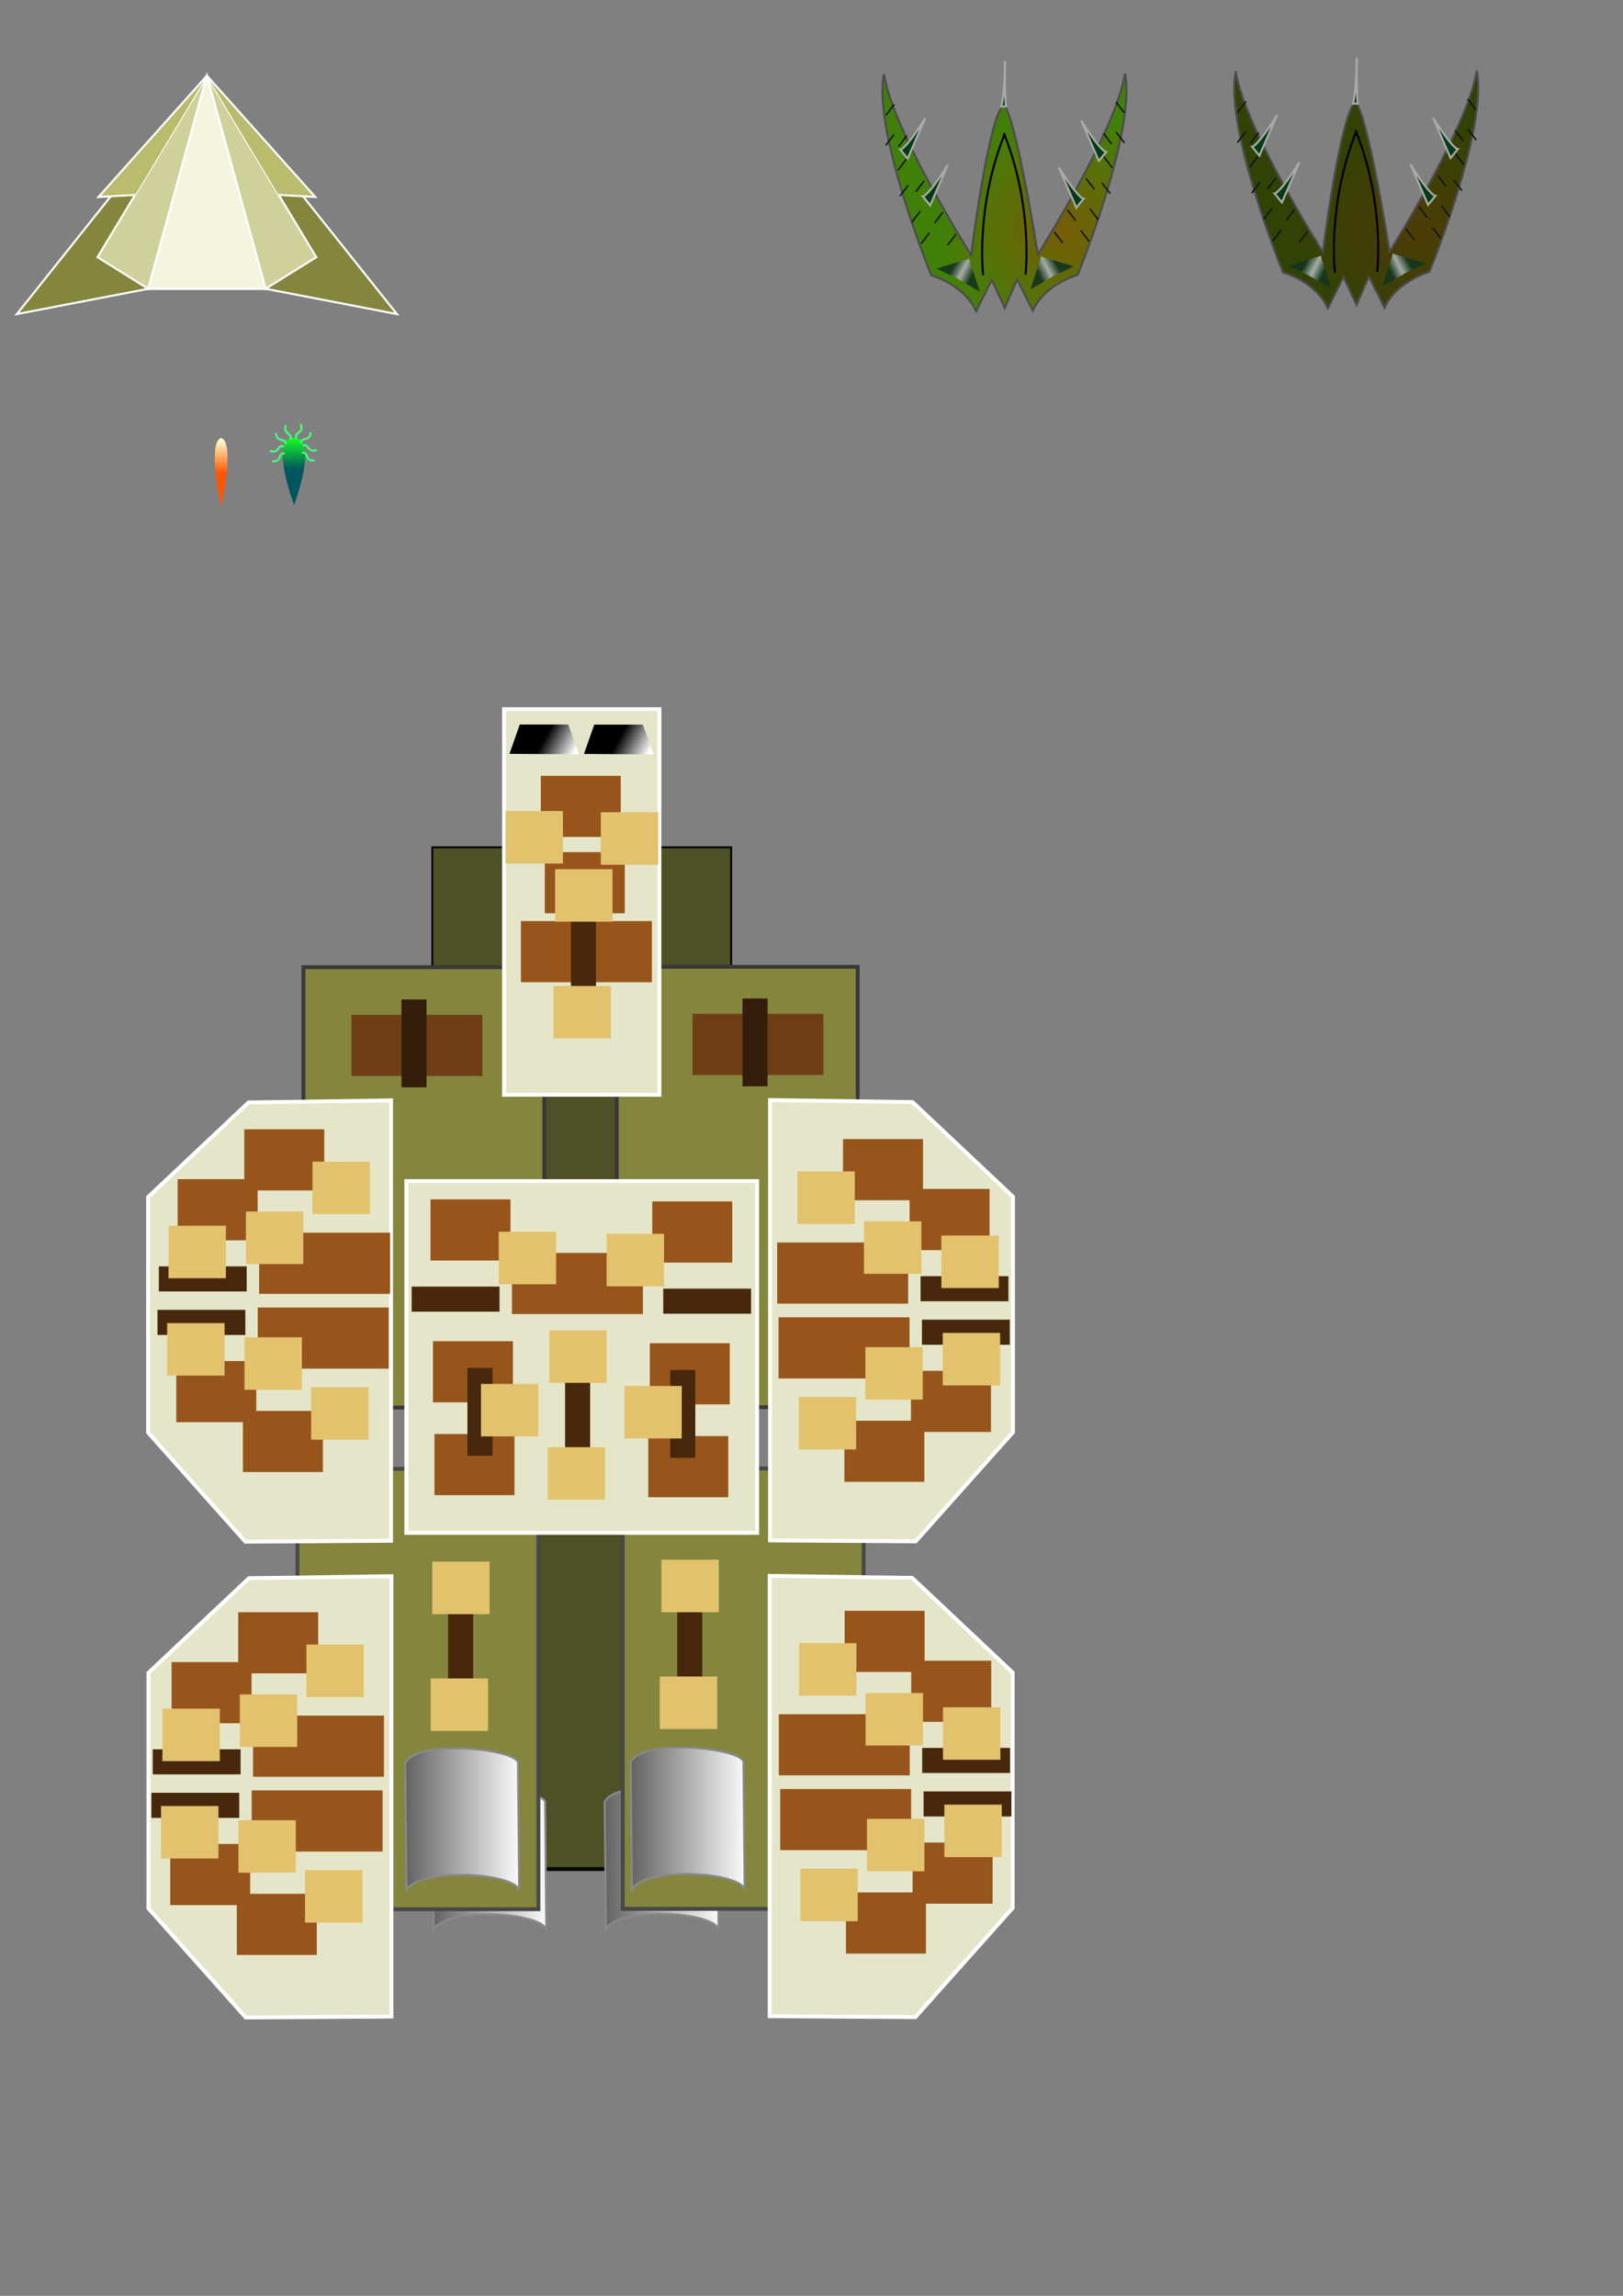 <?xml version="1.0" encoding="UTF-8" standalone="no"?>
<svg
   xmlns:dc="http://purl.org/dc/elements/1.1/"
   xmlns:cc="http://creativecommons.org/ns#"
   xmlns:rdf="http://www.w3.org/1999/02/22-rdf-syntax-ns#"
   xmlns:svg="http://www.w3.org/2000/svg"
   xmlns="http://www.w3.org/2000/svg"
   xmlns:xlink="http://www.w3.org/1999/xlink"
   xmlns:sodipodi="http://sodipodi.sourceforge.net/DTD/sodipodi-0.dtd"
   xmlns:inkscape="http://www.inkscape.org/namespaces/inkscape"
   width="210mm"
   height="297mm"
   viewBox="0 0 210 297"
   version="1.1"
   id="svg8"
   inkscape:version="1.0.2 (e86c870879, 2021-01-15)"
   sodipodi:docname="ships.svg">
  <rect x="0" y="0" width="210" height="297" fill="#808080" stroke="none"/>
  <defs
     id="defs2">
    <linearGradient
       inkscape:collect="always"
       id="linearGradient18821">
      <stop
         style="stop-color:#616161;stop-opacity:1;"
         offset="0"
         id="stop18817" />
      <stop
         style="stop-color:#fbfbfb;stop-opacity:1"
         offset="1"
         id="stop18819" />
    </linearGradient>
    <linearGradient
       inkscape:collect="always"
       id="linearGradient18727">
      <stop
         style="stop-color:#fdfefe;stop-opacity:1"
         offset="0"
         id="stop18723" />
      <stop
         style="stop-color:#13efff;stop-opacity:0.992"
         offset="1"
         id="stop18725" />
    </linearGradient>
    <linearGradient
       inkscape:collect="always"
       id="linearGradient17977">
      <stop
         style="stop-color:#000000;stop-opacity:1;"
         offset="0"
         id="stop17973" />
      <stop
         style="stop-color:#ffffff;stop-opacity:1"
         offset="1"
         id="stop17975" />
    </linearGradient>
    <linearGradient
       inkscape:collect="always"
       id="linearGradient17728">
      <stop
         style="stop-color:#ffffff;stop-opacity:1;"
         offset="0"
         id="stop17724" />
      <stop
         style="stop-color:#ffffff;stop-opacity:0.353"
         offset="1"
         id="stop17726" />
    </linearGradient>
    <linearGradient
       inkscape:collect="always"
       id="linearGradient17718">
      <stop
         style="stop-color:#16ff23;stop-opacity:1"
         offset="0"
         id="stop17714" />
      <stop
         style="stop-color:#00565e;stop-opacity:1"
         offset="1"
         id="stop17716" />
    </linearGradient>
    <linearGradient
       inkscape:collect="always"
       id="linearGradient17688">
      <stop
         style="stop-color:#fe5600;stop-opacity:1;"
         offset="0"
         id="stop17684" />
      <stop
         style="stop-color:#fffecc;stop-opacity:1"
         offset="1"
         id="stop17686" />
    </linearGradient>
    <linearGradient
       inkscape:collect="always"
       id="linearGradient17660">
      <stop
         style="stop-color:#4d3c05;stop-opacity:1"
         offset="0"
         id="stop17656" />
      <stop
         style="stop-color:#304204;stop-opacity:1"
         offset="1"
         id="stop17658" />
    </linearGradient>
    <linearGradient
       inkscape:collect="always"
       id="linearGradient1308">
      <stop
         style="stop-color:#d8d8d8;stop-opacity:1"
         offset="0"
         id="stop1304" />
      <stop
         style="stop-color:#15361e;stop-opacity:0.949"
         offset="1"
         id="stop1306" />
    </linearGradient>
    <linearGradient
       inkscape:collect="always"
       id="linearGradient1018">
      <stop
         style="stop-color:#775c07;stop-opacity:1"
         offset="0"
         id="stop1014" />
      <stop
         style="stop-color:#418008;stop-opacity:1"
         offset="1"
         id="stop1016" />
    </linearGradient>
    <linearGradient
       inkscape:collect="always"
       id="linearGradient913">
      <stop
         style="stop-color:#ffffff;stop-opacity:1"
         offset="0"
         id="stop909" />
      <stop
         style="stop-color:#000000;stop-opacity:1"
         offset="1"
         id="stop911" />
    </linearGradient>
    <radialGradient
       inkscape:collect="always"
       xlink:href="#linearGradient913"
       id="radialGradient915"
       cx="26.478"
       cy="31.468"
       fx="26.478"
       fy="31.468"
       r="1.049"
       gradientTransform="matrix(-1.816,-0.008,0.114,-6.395,72.1,225.332)"
       gradientUnits="userSpaceOnUse" />
    <radialGradient
       inkscape:collect="always"
       xlink:href="#linearGradient913"
       id="radialGradient915-9"
       cx="26.478"
       cy="31.468"
       fx="26.478"
       fy="31.468"
       r="1.049"
       gradientTransform="matrix(-1.241,-0.006,0.078,-5.05,161.024,185.556)"
       gradientUnits="userSpaceOnUse" />
    <radialGradient
       inkscape:collect="always"
       xlink:href="#linearGradient1018"
       id="radialGradient1022"
       cx="137.474"
       cy="29.909"
       fx="137.474"
       fy="29.909"
       r="15.921"
       gradientTransform="matrix(1,0,0,0.976,0,0.6)"
       gradientUnits="userSpaceOnUse" />
    <linearGradient
       inkscape:collect="always"
       xlink:href="#linearGradient1308"
       id="linearGradient1310"
       x1="123.593"
       y1="35.724"
       x2="125.175"
       y2="36.492"
       gradientUnits="userSpaceOnUse"
       gradientTransform="translate(0.255,-0.162)" />
    <linearGradient
       inkscape:collect="always"
       xlink:href="#linearGradient1308"
       id="linearGradient1339"
       gradientUnits="userSpaceOnUse"
       gradientTransform="matrix(-0.574,-0.819,-0.819,0.574,224.776,116.663)"
       x1="123.593"
       y1="35.724"
       x2="125.175"
       y2="36.492" />
    <linearGradient
       inkscape:collect="always"
       xlink:href="#linearGradient1308"
       id="linearGradient1383"
       gradientUnits="userSpaceOnUse"
       gradientTransform="matrix(-1,0,0,1,259.856,-0.448)"
       x1="123.593"
       y1="35.724"
       x2="125.175"
       y2="36.492" />
    <linearGradient
       inkscape:collect="always"
       xlink:href="#linearGradient1308"
       id="linearGradient1385"
       gradientUnits="userSpaceOnUse"
       gradientTransform="rotate(-55,129.446,24.251)"
       x1="123.593"
       y1="35.724"
       x2="125.175"
       y2="36.492" />
    <radialGradient
       inkscape:collect="always"
       xlink:href="#linearGradient17660"
       id="radialGradient1022-3"
       cx="137.474"
       cy="29.909"
       fx="137.474"
       fy="29.909"
       r="15.921"
       gradientTransform="matrix(1,0,0,0.976,45.511,0.226)"
       gradientUnits="userSpaceOnUse" />
    <radialGradient
       inkscape:collect="always"
       xlink:href="#linearGradient913"
       id="radialGradient915-9-3"
       cx="26.478"
       cy="31.468"
       fx="26.478"
       fy="31.468"
       r="1.049"
       gradientTransform="matrix(-1.241,-0.006,0.078,-5.05,206.535,185.182)"
       gradientUnits="userSpaceOnUse" />
    <linearGradient
       inkscape:collect="always"
       xlink:href="#linearGradient1308"
       id="linearGradient17613"
       gradientUnits="userSpaceOnUse"
       gradientTransform="matrix(-1,0,0,1,305.367,-0.822)"
       x1="123.593"
       y1="35.724"
       x2="125.175"
       y2="36.492" />
    <linearGradient
       inkscape:collect="always"
       xlink:href="#linearGradient1308"
       id="linearGradient17615"
       gradientUnits="userSpaceOnUse"
       gradientTransform="rotate(-55,151.842,-19.649)"
       x1="123.593"
       y1="35.724"
       x2="125.175"
       y2="36.492" />
    <linearGradient
       inkscape:collect="always"
       xlink:href="#linearGradient1308"
       id="linearGradient17617"
       gradientUnits="userSpaceOnUse"
       gradientTransform="translate(45.766,-0.536)"
       x1="123.593"
       y1="35.724"
       x2="125.175"
       y2="36.492" />
    <linearGradient
       inkscape:collect="always"
       xlink:href="#linearGradient1308"
       id="linearGradient17619"
       gradientUnits="userSpaceOnUse"
       gradientTransform="matrix(-0.574,-0.819,-0.819,0.574,270.287,116.289)"
       x1="123.593"
       y1="35.724"
       x2="125.175"
       y2="36.492" />
    <linearGradient
       inkscape:collect="always"
       xlink:href="#linearGradient17688"
       id="linearGradient17690"
       x1="28.649"
       y1="61.175"
       x2="28.648"
       y2="56.948"
       gradientUnits="userSpaceOnUse" />
    <linearGradient
       inkscape:collect="always"
       xlink:href="#linearGradient17718"
       id="linearGradient17720"
       x1="38.022"
       y1="56.655"
       x2="38.042"
       y2="60.63"
       gradientUnits="userSpaceOnUse" />
    <radialGradient
       inkscape:collect="always"
       xlink:href="#linearGradient17728"
       id="radialGradient17730"
       cx="38.062"
       cy="57.688"
       fx="38.062"
       fy="57.688"
       r="0.796"
       gradientTransform="matrix(0.997,0.02,-0.019,0.951,1.196,2.063)"
       gradientUnits="userSpaceOnUse" />
    <linearGradient
       inkscape:collect="always"
       xlink:href="#linearGradient17977"
       id="linearGradient17971"
       x1="70.668"
       y1="95.125"
       x2="74.424"
       y2="97.149"
       gradientUnits="userSpaceOnUse" />
    <linearGradient
       inkscape:collect="always"
       xlink:href="#linearGradient17977"
       id="linearGradient18006"
       gradientUnits="userSpaceOnUse"
       x1="70.668"
       y1="95.125"
       x2="74.424"
       y2="97.149"
       gradientTransform="translate(9.641,0.012)" />
    <radialGradient
       inkscape:collect="always"
       xlink:href="#linearGradient18727"
       id="radialGradient18729"
       cx="58.221"
       cy="251.04"
       fx="58.221"
       fy="251.04"
       r="7.8"
       gradientTransform="matrix(0.944,0,0,0.23,4.824,186.695)"
       gradientUnits="userSpaceOnUse" />
    <radialGradient
       inkscape:collect="always"
       xlink:href="#linearGradient18727"
       id="radialGradient18729-2"
       cx="58.221"
       cy="251.04"
       fx="58.221"
       fy="251.04"
       r="7.8"
       gradientTransform="matrix(0.944,0,0,0.23,34.253,186.527)"
       gradientUnits="userSpaceOnUse" />
    <linearGradient
       inkscape:collect="always"
       xlink:href="#linearGradient18821"
       id="linearGradient18823"
       x1="52.298"
       y1="235.474"
       x2="67.307"
       y2="235.474"
       gradientUnits="userSpaceOnUse" />
    <linearGradient
       inkscape:collect="always"
       xlink:href="#linearGradient18821"
       id="linearGradient18852"
       gradientUnits="userSpaceOnUse"
       x1="52.298"
       y1="235.474"
       x2="67.307"
       y2="235.474"
       gradientTransform="translate(29.174,-0.1)" />
    <radialGradient
       inkscape:collect="always"
       xlink:href="#linearGradient18727"
       id="radialGradient18729-5"
       cx="58.221"
       cy="251.04"
       fx="58.221"
       fy="251.04"
       r="7.8"
       gradientTransform="matrix(0.944,0,0,0.23,8.337,191.806)"
       gradientUnits="userSpaceOnUse" />
    <linearGradient
       inkscape:collect="always"
       xlink:href="#linearGradient18821"
       id="linearGradient18894"
       gradientUnits="userSpaceOnUse"
       x1="52.298"
       y1="235.474"
       x2="67.307"
       y2="235.474"
       gradientTransform="translate(3.513,5.111)" />
    <radialGradient
       inkscape:collect="always"
       xlink:href="#linearGradient18727"
       id="radialGradient18729-3"
       cx="58.221"
       cy="251.04"
       fx="58.221"
       fy="251.04"
       r="7.8"
       gradientTransform="matrix(0.944,0,0,0.23,30.629,191.753)"
       gradientUnits="userSpaceOnUse" />
    <linearGradient
       inkscape:collect="always"
       xlink:href="#linearGradient18821"
       id="linearGradient18917"
       gradientUnits="userSpaceOnUse"
       x1="52.298"
       y1="235.474"
       x2="67.307"
       y2="235.474"
       gradientTransform="translate(25.805,5.058)" />
  </defs>
  <sodipodi:namedview
     id="base"
     pagecolor="#000000"
     bordercolor="#666666"
     borderopacity="1.0"
     inkscape:pageopacity="0"
     inkscape:pageshadow="2"
     inkscape:zoom="0.53102946"
     inkscape:cx="-25.561512"
     inkscape:cy="277.77376"
     inkscape:document-units="mm"
     inkscape:current-layer="layer1"
     inkscape:document-rotation="0"
     showgrid="false"
     inkscape:window-width="1916"
     inkscape:window-height="1036"
     inkscape:window-x="0"
     inkscape:window-y="20"
     inkscape:window-maximized="1"
     inkscape:snap-global="false" />
  <g
     inkscape:label="Layer 1"
     inkscape:groupmode="layer"
     id="layer1">
    <path
       style="fill:#84863e;stroke:#ffffff;stroke-width:0.265px;stroke-linecap:butt;stroke-linejoin:miter;stroke-opacity:1;fill-opacity:1"
       d="M 26.77,9.794 2.184,40.63 19.176,37.359"
       id="path855"
       inkscape:export-xdpi="65.250282"
       inkscape:export-ydpi="65.250282" />
    <path
       style="fill:#cfd19b;stroke:#ffffff;stroke-width:0.265px;stroke-linecap:butt;stroke-linejoin:miter;stroke-opacity:1;fill-opacity:1"
       d="M 26.77,9.794 19.176,37.359 12.617,33.271 Z"
       id="path851"
       inkscape:export-xdpi="65.250282"
       inkscape:export-ydpi="65.250282" />
    <path
       style="fill:#b9bb6d;stroke:#ffffff;stroke-width:0.265px;stroke-linecap:butt;stroke-linejoin:miter;stroke-opacity:1;fill-opacity:1"
       d="M 26.77,9.794 12.746,25.485 17.494,25.214"
       id="path853"
       inkscape:export-xdpi="65.250282"
       inkscape:export-ydpi="65.250282" />
    <path
       style="fill:#84863e;stroke:#ffffff;stroke-width:0.265px;stroke-linecap:butt;stroke-linejoin:miter;stroke-opacity:1;fill-opacity:1"
       d="M 26.77,9.794 51.357,40.63 34.365,37.359"
       id="path855-6"
       inkscape:export-xdpi="65.250282"
       inkscape:export-ydpi="65.250282" />
    <path
       style="fill:#cfd19b;stroke:#ffffff;stroke-width:0.265px;stroke-linecap:butt;stroke-linejoin:miter;stroke-opacity:1;fill-opacity:1"
       d="m 26.77,9.794 7.594,27.565 6.559,-4.088 z"
       id="path851-3"
       inkscape:export-xdpi="65.250282"
       inkscape:export-ydpi="65.250282" />
    <path
       style="fill:#b9bb6d;stroke:#ffffff;stroke-width:0.265px;stroke-linecap:butt;stroke-linejoin:miter;stroke-opacity:1;fill-opacity:1"
       d="M 26.77,9.794 40.794,25.485 36.047,25.214"
       id="path853-7"
       inkscape:export-xdpi="65.250282"
       inkscape:export-ydpi="65.250282" />
    <path
       style="fill:none;stroke:#ffffff;stroke-width:0.265px;stroke-linecap:butt;stroke-linejoin:miter;stroke-opacity:1"
       d="M 19.176,37.359 H 34.365"
       id="path885"
       inkscape:export-xdpi="65.250282"
       inkscape:export-ydpi="65.250282" />
    <circle
       style="fill:#444444;fill-opacity:1;stroke:#95fff4;stroke-width:0.3;stroke-linecap:round;stroke-miterlimit:4;stroke-dasharray:none;stroke-opacity:1"
       id="path921-5"
       sodipodi:type="arc"
       sodipodi:cx="30.349354"
       sodipodi:cy="38.407558"
       sodipodi:rx="3.6446216"
       sodipodi:ry="1.1210028"
       sodipodi:start="0.064687662"
       sodipodi:end="0.063908023"
       sodipodi:open="true"
       sodipodi:arc-type="arc"
       d="m 33.986,38.48 a 3.645,1.121 0 0 1 -3.872,1.046 3.645,1.121 0 0 1 -3.402,-1.191 3.645,1.121 0 0 1 3.871,-1.047 3.645,1.121 0 0 1 3.404,1.19"
       inkscape:export-xdpi="65.250282"
       inkscape:export-ydpi="65.250282" />
    <circle
       style="fill:#444444;fill-opacity:1;stroke:#95fff4;stroke-width:0.3;stroke-linecap:round;stroke-opacity:1;stroke-miterlimit:4;stroke-dasharray:none"
       id="path921"
       sodipodi:type="arc"
       sodipodi:cx="22.820868"
       sodipodi:cy="38.479549"
       sodipodi:rx="3.6446216"
       sodipodi:ry="1.1210028"
       sodipodi:start="0.064687662"
       sodipodi:end="0.063908023"
       sodipodi:open="true"
       sodipodi:arc-type="arc"
       d="m 26.458,38.552 a 3.645,1.121 0 0 1 -3.872,1.046 3.645,1.121 0 0 1 -3.402,-1.191 3.645,1.121 0 0 1 3.871,-1.047 3.645,1.121 0 0 1 3.404,1.19"
       inkscape:export-xdpi="65.250282"
       inkscape:export-ydpi="65.250282" />
    <path
       style="fill:#f4f4df;stroke:#ffffff;stroke-width:0.265px;stroke-linecap:butt;stroke-linejoin:miter;stroke-opacity:1;fill-opacity:1"
       d="M 26.77,9.794 19.176,37.359 h 15.188 z"
       id="path887"
       inkscape:export-xdpi="65.250282"
       inkscape:export-ydpi="65.250282" />
    <circle
       style="fill:#444444;fill-opacity:1;stroke:#95fff4;stroke-width:0.3;stroke-linecap:round;stroke-miterlimit:4;stroke-dasharray:none;stroke-opacity:1"
       id="path921-56"
       sodipodi:type="arc"
       sodipodi:cx="29.813206"
       sodipodi:cy="36.963634"
       sodipodi:rx="3.6446216"
       sodipodi:ry="1.1210028"
       sodipodi:start="0.064687662"
       sodipodi:end="0.063908023"
       sodipodi:open="true"
       sodipodi:arc-type="arc"
       d="m 33.45,37.036 a 3.645,1.121 0 0 1 -3.872,1.046 3.645,1.121 0 0 1 -3.402,-1.191 3.645,1.121 0 0 1 3.871,-1.047 3.645,1.121 0 0 1 3.404,1.19"
       inkscape:export-xdpi="65.250282"
       inkscape:export-ydpi="65.250282" />
    <circle
       style="fill:#444444;fill-opacity:1;stroke:#95fff4;stroke-width:0.3;stroke-linecap:round;stroke-miterlimit:4;stroke-dasharray:none;stroke-opacity:1"
       id="path921-3"
       sodipodi:type="arc"
       sodipodi:cx="23.253983"
       sodipodi:cy="37.077705"
       sodipodi:rx="3.6446216"
       sodipodi:ry="1.1210028"
       sodipodi:start="0.064687662"
       sodipodi:end="0.063908023"
       sodipodi:open="true"
       sodipodi:arc-type="arc"
       d="m 26.891,37.15 a 3.645,1.121 0 0 1 -3.872,1.046 3.645,1.121 0 0 1 -3.402,-1.191 3.645,1.121 0 0 1 3.871,-1.047 3.645,1.121 0 0 1 3.404,1.19"
       inkscape:export-xdpi="65.250282"
       inkscape:export-ydpi="65.250282" />
    <circle
       style="fill:url(#radialGradient915);fill-opacity:1;stroke:none;stroke-width:1.417;stroke-linecap:round;stroke-opacity:1"
       id="path899"
       sodipodi:type="arc"
       sodipodi:cx="26.702812"
       sodipodi:cy="26.65497"
       sodipodi:rx="2.1066494"
       sodipodi:ry="5.2948737"
       sodipodi:start="0.064687629"
       sodipodi:end="0.063908023"
       sodipodi:open="true"
       sodipodi:arc-type="arc"
       d="m 28.805,26.997 a 2.107,5.295 0 0 1 -2.238,4.942 2.107,5.295 0 0 1 -1.967,-5.624 2.107,5.295 0 0 1 2.237,-4.944 2.107,5.295 0 0 1 1.967,5.622"
       inkscape:export-xdpi="65.250282"
       inkscape:export-ydpi="65.250282" />
    <path
       style="fill:url(#radialGradient1022);stroke:#4c4c4c;stroke-width:0.265px;stroke-linecap:butt;stroke-linejoin:miter;stroke-opacity:1;fill-opacity:1"
       d="m 131.614,36.139 2.026,4.052 c 1.547,-3.466 5.806,-4.646 5.806,-4.646 0,0 7.611,-18.692 6.118,-26.028 -1.104,7.333 -11.276,23.406 -11.276,23.406 0,0 -2.763,-17.504 -4.409,-19.431 -2.008,1.805 -4.224,19.5 -4.224,19.5 0,0 -10.173,-16.073 -11.276,-23.406 -1.494,7.336 6.118,26.028 6.118,26.028 0,0 4.259,1.18 5.806,4.646 l 2.026,-4.052 1.681,3.614 z"
       id="path963-2"
       sodipodi:nodetypes="ccccccccccccc"
       inkscape:export-xdpi="99.416855"
       inkscape:export-ydpi="99.416855" />
    <path
       style="fill:url(#linearGradient1383);fill-opacity:1;stroke:none;stroke-width:0.265;stroke-linecap:butt;stroke-linejoin:miter;stroke-miterlimit:4;stroke-dasharray:none;stroke-opacity:1"
       d="m 134.731,33.167 -1.408,4.288 0.177,-0.102 2.588,-1.495 c 0,0 -1.144,-2.242 -1.357,-2.691 z"
       id="path1284-45"
       sodipodi:nodetypes="ccccc"
       inkscape:export-xdpi="99.416855"
       inkscape:export-ydpi="99.416855" />
    <circle
       style="fill:url(#radialGradient915-9);fill-opacity:1;stroke:none;stroke-width:1.041;stroke-linecap:round;stroke-opacity:1"
       id="path899-7"
       sodipodi:type="arc"
       sodipodi:cx="129.98346"
       sodipodi:cy="28.685579"
       sodipodi:rx="1.4404051"
       sodipodi:ry="4.1806993"
       sodipodi:start="0.064687629"
       sodipodi:end="0.063908023"
       sodipodi:open="true"
       sodipodi:arc-type="arc"
       d="m 131.421,28.956 a 1.44,4.181 0 0 1 -1.53,3.902 1.44,4.181 0 0 1 -1.345,-4.441 1.44,4.181 0 0 1 1.53,-3.903 1.44,4.181 0 0 1 1.345,4.439"
       inkscape:export-xdpi="99.416855"
       inkscape:export-ydpi="99.416855" />
    <path
       style="fill:url(#linearGradient1385);fill-opacity:1;stroke:none;stroke-width:0.265;stroke-linecap:butt;stroke-linejoin:miter;stroke-miterlimit:4;stroke-dasharray:none;stroke-opacity:1"
       d="m 134.638,33.161 4.32,1.306 -0.185,0.086 -2.709,1.262 c 0,0 -1.18,-2.223 -1.426,-2.655 z"
       id="path1284-4-0"
       sodipodi:nodetypes="ccccc"
       inkscape:export-xdpi="99.416855"
       inkscape:export-ydpi="99.416855" />
    <circle
       style="fill:#f32d2d;fill-opacity:1;stroke:#9b9b9b;stroke-width:0.236;stroke-linecap:round;stroke-miterlimit:4;stroke-dasharray:none;stroke-opacity:1"
       id="path1024-0"
       sodipodi:type="arc"
       sodipodi:cx="-38.771214"
       sodipodi:cy="119.20913"
       sodipodi:rx="2.8279433"
       sodipodi:ry="1.015486"
       sodipodi:start="0.064687662"
       sodipodi:end="0.063908023"
       sodipodi:open="true"
       sodipodi:arc-type="arc"
       transform="matrix(-0.828,0.561,0.874,0.487,0,0)"
       d="m -35.949,119.275 a 2.828,1.015 0 0 1 -3.004,0.948 2.828,1.015 0 0 1 -2.64,-1.079 2.828,1.015 0 0 1 3.003,-0.948 2.828,1.015 0 0 1 2.641,1.078"
       inkscape:export-xdpi="99.416855"
       inkscape:export-ydpi="99.416855" />
    <path
       style="fill:#003c14;fill-opacity:1;stroke:#a9a9a9;stroke-width:0.265px;stroke-linecap:butt;stroke-linejoin:miter;stroke-opacity:1"
       d="m 120.357,26.564 2.271,-5.218 c -2.542,4.068 -3.21,4.075 -3.21,4.075 z"
       id="path1046"
       sodipodi:nodetypes="cccc"
       inkscape:export-xdpi="99.416855"
       inkscape:export-ydpi="99.416855" />
    <path
       style="fill:#003c14;fill-opacity:1;stroke:#a9a9a9;stroke-width:0.265px;stroke-linecap:butt;stroke-linejoin:miter;stroke-opacity:1"
       d="m 117.444,20.513 2.271,-5.218 c -2.542,4.068 -3.21,4.075 -3.21,4.075 z"
       id="path1046-9"
       sodipodi:nodetypes="cccc"
       inkscape:export-xdpi="99.416855"
       inkscape:export-ydpi="99.416855" />
    <path
       style="fill:#003c14;fill-opacity:1;stroke:#a9a9a9;stroke-width:0.265px;stroke-linecap:butt;stroke-linejoin:miter;stroke-opacity:1"
       d="m 139.265,26.868 -2.271,-5.218 c 2.542,4.068 3.21,4.075 3.21,4.075 z"
       id="path1046-3"
       sodipodi:nodetypes="cccc"
       inkscape:export-xdpi="99.416855"
       inkscape:export-ydpi="99.416855" />
    <path
       style="fill:#003c14;fill-opacity:1;stroke:#a9a9a9;stroke-width:0.265px;stroke-linecap:butt;stroke-linejoin:miter;stroke-opacity:1"
       d="m 142.177,20.817 -2.271,-5.218 c 2.542,4.068 3.21,4.075 3.21,4.075 z"
       id="path1046-9-6"
       sodipodi:nodetypes="cccc"
       inkscape:export-xdpi="99.416855"
       inkscape:export-ydpi="99.416855" />
    <path
       style="fill:#003c14;fill-opacity:1;stroke:#a9a9a9;stroke-width:0.265px;stroke-linecap:butt;stroke-linejoin:miter;stroke-opacity:1"
       d="m 130.164,13.773 c 0,0 -0.207,-1.384 -0.127,-5.905 -0.036,4.517 -0.489,5.911 -0.489,5.911 z"
       id="path1046-0"
       sodipodi:nodetypes="cccc"
       inkscape:export-xdpi="99.416855"
       inkscape:export-ydpi="99.416855" />
    <path
       style="fill:none;stroke:#131313;stroke-width:0.192px;stroke-linecap:butt;stroke-linejoin:miter;stroke-opacity:1"
       d="m 144.42,17.088 c 1.079,1.41 1.079,1.41 1.079,1.41"
       id="path1112"
       inkscape:export-xdpi="99.416855"
       inkscape:export-ydpi="99.416855" />
    <path
       style="fill:none;stroke:#131313;stroke-width:0.192px;stroke-linecap:butt;stroke-linejoin:miter;stroke-opacity:1"
       d="m 142.831,20.284 c 1.079,1.41 1.079,1.41 1.079,1.41"
       id="path1112-6"
       inkscape:export-xdpi="99.416855"
       inkscape:export-ydpi="99.416855" />
    <path
       style="fill:none;stroke:#131313;stroke-width:0.192px;stroke-linecap:butt;stroke-linejoin:miter;stroke-opacity:1"
       d="m 142.581,23.647 c 1.079,1.41 1.079,1.41 1.079,1.41"
       id="path1112-2"
       inkscape:export-xdpi="99.416855"
       inkscape:export-ydpi="99.416855" />
    <path
       style="fill:none;stroke:#131313;stroke-width:0.192px;stroke-linecap:butt;stroke-linejoin:miter;stroke-opacity:1"
       d="m 141.024,27.01 c 1.079,1.41 1.079,1.41 1.079,1.41"
       id="path1112-61"
       inkscape:export-xdpi="99.416855"
       inkscape:export-ydpi="99.416855" />
    <path
       style="fill:none;stroke:#131313;stroke-width:0.192px;stroke-linecap:butt;stroke-linejoin:miter;stroke-opacity:1"
       d="m 139.841,29.813 c 1.079,1.41 1.079,1.41 1.079,1.41"
       id="path1112-8"
       inkscape:export-xdpi="99.416855"
       inkscape:export-ydpi="99.416855" />
    <path
       style="fill:none;stroke:#131313;stroke-width:0.192px;stroke-linecap:butt;stroke-linejoin:miter;stroke-opacity:1"
       d="m 136.416,29.999 c 1.079,1.41 1.079,1.41 1.079,1.41"
       id="path1112-7"
       inkscape:export-xdpi="99.416855"
       inkscape:export-ydpi="99.416855" />
    <path
       style="fill:none;stroke:#131313;stroke-width:0.192px;stroke-linecap:butt;stroke-linejoin:miter;stroke-opacity:1"
       d="m 138.097,27.134 c 1.079,1.41 1.079,1.41 1.079,1.41"
       id="path1112-9"
       inkscape:export-xdpi="99.416855"
       inkscape:export-ydpi="99.416855" />
    <path
       style="fill:none;stroke:#131313;stroke-width:0.192px;stroke-linecap:butt;stroke-linejoin:miter;stroke-opacity:1"
       d="m 140.526,23.086 c 1.079,1.41 1.079,1.41 1.079,1.41"
       id="path1112-20"
       inkscape:export-xdpi="99.416855"
       inkscape:export-ydpi="99.416855" />
    <path
       style="fill:none;stroke:#131313;stroke-width:0.192px;stroke-linecap:butt;stroke-linejoin:miter;stroke-opacity:1"
       d="m 142.768,17.232 c 1.079,1.41 1.079,1.41 1.079,1.41"
       id="path1112-23"
       inkscape:export-xdpi="99.416855"
       inkscape:export-ydpi="99.416855" />
    <path
       style="fill:none;stroke:#131313;stroke-width:0.192px;stroke-linecap:butt;stroke-linejoin:miter;stroke-opacity:1"
       d="m 144.388,13.184 c 1.079,1.41 1.079,1.41 1.079,1.41"
       id="path1112-75"
       inkscape:export-xdpi="99.416855"
       inkscape:export-ydpi="99.416855" />
    <path
       style="fill:none;stroke:#131313;stroke-width:0.192px;stroke-linecap:butt;stroke-linejoin:miter;stroke-opacity:1"
       d="m 115.684,17.399 c -1.079,1.41 -1.079,1.41 -1.079,1.41"
       id="path1112-92"
       inkscape:export-xdpi="99.416855"
       inkscape:export-ydpi="99.416855" />
    <path
       style="fill:none;stroke:#131313;stroke-width:0.192px;stroke-linecap:butt;stroke-linejoin:miter;stroke-opacity:1"
       d="m 117.273,20.595 c -1.079,1.41 -1.079,1.41 -1.079,1.41"
       id="path1112-6-2"
       inkscape:export-xdpi="99.416855"
       inkscape:export-ydpi="99.416855" />
    <path
       style="fill:none;stroke:#131313;stroke-width:0.192px;stroke-linecap:butt;stroke-linejoin:miter;stroke-opacity:1"
       d="m 117.522,23.958 c -1.079,1.41 -1.079,1.41 -1.079,1.41"
       id="path1112-2-8"
       inkscape:export-xdpi="99.416855"
       inkscape:export-ydpi="99.416855" />
    <path
       style="fill:none;stroke:#131313;stroke-width:0.192px;stroke-linecap:butt;stroke-linejoin:miter;stroke-opacity:1"
       d="m 119.079,27.321 c -1.079,1.41 -1.079,1.41 -1.079,1.41"
       id="path1112-61-9"
       inkscape:export-xdpi="99.416855"
       inkscape:export-ydpi="99.416855" />
    <path
       style="fill:none;stroke:#131313;stroke-width:0.192px;stroke-linecap:butt;stroke-linejoin:miter;stroke-opacity:1"
       d="m 120.263,30.124 c -1.079,1.41 -1.079,1.41 -1.079,1.41"
       id="path1112-8-7"
       inkscape:export-xdpi="99.416855"
       inkscape:export-ydpi="99.416855" />
    <path
       style="fill:none;stroke:#131313;stroke-width:0.192px;stroke-linecap:butt;stroke-linejoin:miter;stroke-opacity:1"
       d="m 123.688,30.31 c -1.079,1.41 -1.079,1.41 -1.079,1.41"
       id="path1112-7-3"
       inkscape:export-xdpi="99.416855"
       inkscape:export-ydpi="99.416855" />
    <path
       style="fill:none;stroke:#131313;stroke-width:0.192px;stroke-linecap:butt;stroke-linejoin:miter;stroke-opacity:1"
       d="m 122.007,27.445 c -1.079,1.41 -1.079,1.41 -1.079,1.41"
       id="path1112-9-6"
       inkscape:export-xdpi="99.416855"
       inkscape:export-ydpi="99.416855" />
    <path
       style="fill:none;stroke:#131313;stroke-width:0.192px;stroke-linecap:butt;stroke-linejoin:miter;stroke-opacity:1"
       d="m 119.578,23.397 c -1.079,1.41 -1.079,1.41 -1.079,1.41"
       id="path1112-20-1"
       inkscape:export-xdpi="99.416855"
       inkscape:export-ydpi="99.416855" />
    <path
       style="fill:none;stroke:#131313;stroke-width:0.192px;stroke-linecap:butt;stroke-linejoin:miter;stroke-opacity:1"
       d="m 117.336,17.543 c -1.079,1.41 -1.079,1.41 -1.079,1.41"
       id="path1112-23-2"
       inkscape:export-xdpi="99.416855"
       inkscape:export-ydpi="99.416855" />
    <path
       style="fill:none;stroke:#131313;stroke-width:0.192px;stroke-linecap:butt;stroke-linejoin:miter;stroke-opacity:1"
       d="m 115.716,13.495 c -1.079,1.41 -1.079,1.41 -1.079,1.41"
       id="path1112-75-9"
       inkscape:export-xdpi="99.416855"
       inkscape:export-ydpi="99.416855" />
    <path
       style="fill:none;stroke:#000000;stroke-width:0.265px;stroke-linecap:butt;stroke-linejoin:miter;stroke-opacity:1"
       d="m 130.023,17.265 c -3.861,9.521 -2.813,18.348 -2.813,18.348"
       id="path1262"
       sodipodi:nodetypes="cc"
       inkscape:export-xdpi="99.416855"
       inkscape:export-ydpi="99.416855" />
    <path
       style="fill:none;stroke:#000000;stroke-width:0.265px;stroke-linecap:butt;stroke-linejoin:miter;stroke-opacity:1"
       d="m 129.876,17.216 c 3.861,9.521 2.813,18.348 2.813,18.348"
       id="path1262-3"
       sodipodi:nodetypes="cc"
       inkscape:export-xdpi="99.416855"
       inkscape:export-ydpi="99.416855" />
    <path
       style="fill:url(#linearGradient1310);fill-opacity:1;stroke:none;stroke-width:0.265;stroke-linecap:butt;stroke-linejoin:miter;stroke-miterlimit:4;stroke-dasharray:none;stroke-opacity:1"
       d="m 125.379,33.453 1.408,4.288 -0.177,-0.102 -2.588,-1.495 c 0,0 1.144,-2.242 1.357,-2.691 z"
       id="path1284"
       sodipodi:nodetypes="ccccc"
       inkscape:export-xdpi="99.416855"
       inkscape:export-ydpi="99.416855" />
    <path
       style="fill:url(#linearGradient1339);fill-opacity:1;stroke:none;stroke-width:0.265;stroke-linecap:butt;stroke-linejoin:miter;stroke-miterlimit:4;stroke-dasharray:none;stroke-opacity:1"
       d="m 125.473,33.447 -4.32,1.306 0.185,0.086 2.709,1.262 c 0,0 1.18,-2.223 1.426,-2.655 z"
       id="path1284-4"
       sodipodi:nodetypes="ccccc"
       inkscape:export-xdpi="99.416855"
       inkscape:export-ydpi="99.416855" />
    <circle
       style="fill:#f32d2d;fill-opacity:1;stroke:#9b9b9b;stroke-width:0.236;stroke-linecap:round;stroke-miterlimit:4;stroke-dasharray:none;stroke-opacity:1"
       id="path1024"
       sodipodi:type="arc"
       sodipodi:cx="103.18919"
       sodipodi:cy="-44.024609"
       sodipodi:rx="2.8279433"
       sodipodi:ry="1.015486"
       sodipodi:start="0.064687662"
       sodipodi:end="0.063908023"
       sodipodi:open="true"
       sodipodi:arc-type="arc"
       d="m 106.011,-43.959 a 2.828,1.015 0 0 1 -3.004,0.948 2.828,1.015 0 0 1 -2.64,-1.079 2.828,1.015 0 0 1 3.003,-0.948 2.828,1.015 0 0 1 2.641,1.078"
       transform="matrix(0.828,0.561,-0.874,0.487,0,0)"
       inkscape:export-xdpi="99.416855"
       inkscape:export-ydpi="99.416855" />
    <path
       style="fill:url(#radialGradient1022-3);fill-opacity:1;stroke:#4c4c4c;stroke-width:0.265px;stroke-linecap:butt;stroke-linejoin:miter;stroke-opacity:1"
       d="m 177.125,35.764 2.026,4.052 c 1.547,-3.466 5.806,-4.646 5.806,-4.646 0,0 7.611,-18.692 6.118,-26.028 -1.104,7.333 -11.276,23.406 -11.276,23.406 0,0 -2.763,-17.504 -4.409,-19.431 -2.008,1.805 -4.224,19.5 -4.224,19.5 0,0 -10.173,-16.073 -11.276,-23.406 -1.494,7.336 6.118,26.028 6.118,26.028 0,0 4.259,1.18 5.806,4.646 l 2.026,-4.052 1.681,3.614 z"
       id="path963-2-6"
       sodipodi:nodetypes="ccccccccccccc" />
    <path
       style="fill:url(#linearGradient17613);fill-opacity:1;stroke:none;stroke-width:0.265;stroke-linecap:butt;stroke-linejoin:miter;stroke-miterlimit:4;stroke-dasharray:none;stroke-opacity:1"
       d="m 180.242,32.792 -1.408,4.288 0.177,-0.102 2.588,-1.495 c 0,0 -1.144,-2.242 -1.357,-2.691 z"
       id="path1284-45-1"
       sodipodi:nodetypes="ccccc" />
    <circle
       style="fill:url(#radialGradient915-9-3);fill-opacity:1;stroke:none;stroke-width:1.041;stroke-linecap:round;stroke-opacity:1"
       id="path899-7-5"
       sodipodi:type="arc"
       sodipodi:cx="175.49443"
       sodipodi:cy="28.311335"
       sodipodi:rx="1.4404051"
       sodipodi:ry="4.1806993"
       sodipodi:start="0.064687629"
       sodipodi:end="0.063908023"
       sodipodi:open="true"
       sodipodi:arc-type="arc"
       d="m 176.932,28.582 a 1.44,4.181 0 0 1 -1.53,3.902 1.44,4.181 0 0 1 -1.345,-4.441 1.44,4.181 0 0 1 1.53,-3.903 1.44,4.181 0 0 1 1.345,4.439" />
    <path
       style="fill:url(#linearGradient17615);fill-opacity:1;stroke:none;stroke-width:0.265;stroke-linecap:butt;stroke-linejoin:miter;stroke-miterlimit:4;stroke-dasharray:none;stroke-opacity:1"
       d="m 180.149,32.787 4.32,1.306 -0.185,0.086 -2.709,1.262 c 0,0 -1.18,-2.223 -1.426,-2.655 z"
       id="path1284-4-0-5"
       sodipodi:nodetypes="ccccc" />
    <circle
       style="fill:#f32d2d;fill-opacity:1;stroke:#9b9b9b;stroke-width:0.236;stroke-linecap:round;stroke-miterlimit:4;stroke-dasharray:none;stroke-opacity:1"
       id="path1024-0-4"
       sodipodi:type="arc"
       sodipodi:cx="-63.950718"
       sodipodi:cy="147.44299"
       sodipodi:rx="2.8279433"
       sodipodi:ry="1.015486"
       sodipodi:start="0.064687662"
       sodipodi:end="0.063908023"
       sodipodi:open="true"
       sodipodi:arc-type="arc"
       transform="matrix(-0.828,0.561,0.874,0.487,0,0)"
       d="m -61.129,147.509 a 2.828,1.015 0 0 1 -3.004,0.948 2.828,1.015 0 0 1 -2.64,-1.079 2.828,1.015 0 0 1 3.003,-0.948 2.828,1.015 0 0 1 2.641,1.078" />
    <path
       style="fill:#003c14;fill-opacity:1;stroke:#a9a9a9;stroke-width:0.265px;stroke-linecap:butt;stroke-linejoin:miter;stroke-opacity:1"
       d="m 165.867,26.189 2.271,-5.218 c -2.542,4.068 -3.21,4.075 -3.21,4.075 z"
       id="path1046-7"
       sodipodi:nodetypes="cccc" />
    <path
       style="fill:#003c14;fill-opacity:1;stroke:#a9a9a9;stroke-width:0.265px;stroke-linecap:butt;stroke-linejoin:miter;stroke-opacity:1"
       d="m 162.955,20.138 2.271,-5.218 c -2.542,4.068 -3.21,4.075 -3.21,4.075 z"
       id="path1046-9-65"
       sodipodi:nodetypes="cccc" />
    <path
       style="fill:#003c14;fill-opacity:1;stroke:#a9a9a9;stroke-width:0.265px;stroke-linecap:butt;stroke-linejoin:miter;stroke-opacity:1"
       d="m 184.776,26.494 -2.271,-5.218 c 2.542,4.068 3.21,4.075 3.21,4.075 z"
       id="path1046-3-6"
       sodipodi:nodetypes="cccc" />
    <path
       style="fill:#003c14;fill-opacity:1;stroke:#a9a9a9;stroke-width:0.265px;stroke-linecap:butt;stroke-linejoin:miter;stroke-opacity:1"
       d="m 187.688,20.443 -2.271,-5.218 c 2.542,4.068 3.21,4.075 3.21,4.075 z"
       id="path1046-9-6-9"
       sodipodi:nodetypes="cccc" />
    <path
       style="fill:#003c14;fill-opacity:1;stroke:#a9a9a9;stroke-width:0.265px;stroke-linecap:butt;stroke-linejoin:miter;stroke-opacity:1"
       d="m 175.675,13.399 c 0,0 -0.207,-1.384 -0.127,-5.905 -0.036,4.517 -0.489,5.911 -0.489,5.911 z"
       id="path1046-0-3"
       sodipodi:nodetypes="cccc" />
    <path
       style="fill:none;stroke:#131313;stroke-width:0.192px;stroke-linecap:butt;stroke-linejoin:miter;stroke-opacity:1"
       d="m 189.931,16.714 c 1.079,1.41 1.079,1.41 1.079,1.41"
       id="path1112-74" />
    <path
       style="fill:none;stroke:#131313;stroke-width:0.192px;stroke-linecap:butt;stroke-linejoin:miter;stroke-opacity:1"
       d="m 188.342,19.909 c 1.079,1.41 1.079,1.41 1.079,1.41"
       id="path1112-6-5" />
    <path
       style="fill:none;stroke:#131313;stroke-width:0.192px;stroke-linecap:butt;stroke-linejoin:miter;stroke-opacity:1"
       d="m 188.092,23.273 c 1.079,1.41 1.079,1.41 1.079,1.41"
       id="path1112-2-2" />
    <path
       style="fill:none;stroke:#131313;stroke-width:0.192px;stroke-linecap:butt;stroke-linejoin:miter;stroke-opacity:1"
       d="m 186.535,26.636 c 1.079,1.41 1.079,1.41 1.079,1.41"
       id="path1112-61-5" />
    <path
       style="fill:none;stroke:#131313;stroke-width:0.192px;stroke-linecap:butt;stroke-linejoin:miter;stroke-opacity:1"
       d="m 185.352,29.438 c 1.079,1.41 1.079,1.41 1.079,1.41"
       id="path1112-8-4" />
    <path
       style="fill:none;stroke:#131313;stroke-width:0.192px;stroke-linecap:butt;stroke-linejoin:miter;stroke-opacity:1"
       d="m 181.927,29.625 c 1.079,1.41 1.079,1.41 1.079,1.41"
       id="path1112-7-7" />
    <path
       style="fill:none;stroke:#131313;stroke-width:0.192px;stroke-linecap:butt;stroke-linejoin:miter;stroke-opacity:1"
       d="m 183.608,26.76 c 1.079,1.41 1.079,1.41 1.079,1.41"
       id="path1112-9-4" />
    <path
       style="fill:none;stroke:#131313;stroke-width:0.192px;stroke-linecap:butt;stroke-linejoin:miter;stroke-opacity:1"
       d="m 186.037,22.712 c 1.079,1.41 1.079,1.41 1.079,1.41"
       id="path1112-20-4" />
    <path
       style="fill:none;stroke:#131313;stroke-width:0.192px;stroke-linecap:butt;stroke-linejoin:miter;stroke-opacity:1"
       d="m 188.279,16.858 c 1.079,1.41 1.079,1.41 1.079,1.41"
       id="path1112-23-3" />
    <path
       style="fill:none;stroke:#131313;stroke-width:0.192px;stroke-linecap:butt;stroke-linejoin:miter;stroke-opacity:1"
       d="m 189.899,12.809 c 1.079,1.41 1.079,1.41 1.079,1.41"
       id="path1112-75-0" />
    <path
       style="fill:none;stroke:#131313;stroke-width:0.192px;stroke-linecap:butt;stroke-linejoin:miter;stroke-opacity:1"
       d="m 161.195,17.025 c -1.079,1.41 -1.079,1.41 -1.079,1.41"
       id="path1112-92-7" />
    <path
       style="fill:none;stroke:#131313;stroke-width:0.192px;stroke-linecap:butt;stroke-linejoin:miter;stroke-opacity:1"
       d="m 162.784,20.22 c -1.079,1.41 -1.079,1.41 -1.079,1.41"
       id="path1112-6-2-8" />
    <path
       style="fill:none;stroke:#131313;stroke-width:0.192px;stroke-linecap:butt;stroke-linejoin:miter;stroke-opacity:1"
       d="m 163.033,23.584 c -1.079,1.41 -1.079,1.41 -1.079,1.41"
       id="path1112-2-8-6" />
    <path
       style="fill:none;stroke:#131313;stroke-width:0.192px;stroke-linecap:butt;stroke-linejoin:miter;stroke-opacity:1"
       d="m 164.59,26.947 c -1.079,1.41 -1.079,1.41 -1.079,1.41"
       id="path1112-61-9-8" />
    <path
       style="fill:none;stroke:#131313;stroke-width:0.192px;stroke-linecap:butt;stroke-linejoin:miter;stroke-opacity:1"
       d="m 165.774,29.749 c -1.079,1.41 -1.079,1.41 -1.079,1.41"
       id="path1112-8-7-8" />
    <path
       style="fill:none;stroke:#131313;stroke-width:0.192px;stroke-linecap:butt;stroke-linejoin:miter;stroke-opacity:1"
       d="m 169.199,29.936 c -1.079,1.41 -1.079,1.41 -1.079,1.41"
       id="path1112-7-3-4" />
    <path
       style="fill:none;stroke:#131313;stroke-width:0.192px;stroke-linecap:butt;stroke-linejoin:miter;stroke-opacity:1"
       d="m 167.518,27.071 c -1.079,1.41 -1.079,1.41 -1.079,1.41"
       id="path1112-9-6-3" />
    <path
       style="fill:none;stroke:#131313;stroke-width:0.192px;stroke-linecap:butt;stroke-linejoin:miter;stroke-opacity:1"
       d="m 165.089,23.023 c -1.079,1.41 -1.079,1.41 -1.079,1.41"
       id="path1112-20-1-1" />
    <path
       style="fill:none;stroke:#131313;stroke-width:0.192px;stroke-linecap:butt;stroke-linejoin:miter;stroke-opacity:1"
       d="m 162.847,17.169 c -1.079,1.41 -1.079,1.41 -1.079,1.41"
       id="path1112-23-2-4" />
    <path
       style="fill:none;stroke:#131313;stroke-width:0.192px;stroke-linecap:butt;stroke-linejoin:miter;stroke-opacity:1"
       d="m 161.227,13.12 c -1.079,1.41 -1.079,1.41 -1.079,1.41"
       id="path1112-75-9-9" />
    <path
       style="fill:none;stroke:#000000;stroke-width:0.265px;stroke-linecap:butt;stroke-linejoin:miter;stroke-opacity:1"
       d="m 175.534,16.891 c -3.861,9.521 -2.813,18.348 -2.813,18.348"
       id="path1262-2"
       sodipodi:nodetypes="cc" />
    <path
       style="fill:none;stroke:#000000;stroke-width:0.265px;stroke-linecap:butt;stroke-linejoin:miter;stroke-opacity:1"
       d="m 175.387,16.842 c 3.861,9.521 2.813,18.348 2.813,18.348"
       id="path1262-3-0"
       sodipodi:nodetypes="cc" />
    <path
       style="fill:url(#linearGradient17617);fill-opacity:1;stroke:none;stroke-width:0.265;stroke-linecap:butt;stroke-linejoin:miter;stroke-miterlimit:4;stroke-dasharray:none;stroke-opacity:1"
       d="m 170.89,33.078 1.408,4.288 -0.177,-0.102 -2.588,-1.495 c 0,0 1.144,-2.242 1.357,-2.691 z"
       id="path1284-6"
       sodipodi:nodetypes="ccccc" />
    <path
       style="fill:url(#linearGradient17619);fill-opacity:1;stroke:none;stroke-width:0.265;stroke-linecap:butt;stroke-linejoin:miter;stroke-miterlimit:4;stroke-dasharray:none;stroke-opacity:1"
       d="m 170.984,33.073 -4.32,1.306 0.185,0.086 2.709,1.262 c 0,0 1.18,-2.223 1.426,-2.655 z"
       id="path1284-4-8"
       sodipodi:nodetypes="ccccc" />
    <circle
       style="fill:#f32d2d;fill-opacity:1;stroke:#9b9b9b;stroke-width:0.236;stroke-linecap:round;stroke-miterlimit:4;stroke-dasharray:none;stroke-opacity:1"
       id="path1024-9"
       sodipodi:type="arc"
       sodipodi:cx="127.63646"
       sodipodi:cy="-72.952576"
       sodipodi:rx="2.8279433"
       sodipodi:ry="1.015486"
       sodipodi:start="0.064687662"
       sodipodi:end="0.063908023"
       sodipodi:open="true"
       sodipodi:arc-type="arc"
       transform="matrix(0.828,0.561,-0.874,0.487,0,0)"
       d="m 130.458,-72.887 a 2.828,1.015 0 0 1 -3.004,0.948 2.828,1.015 0 0 1 -2.64,-1.079 2.828,1.015 0 0 1 3.003,-0.948 2.828,1.015 0 0 1 2.641,1.078" />
    <path
       style="fill:url(#linearGradient17690);stroke:none;stroke-width:0.265px;stroke-linecap:butt;stroke-linejoin:miter;stroke-opacity:1;fill-opacity:1"
       d="m 28.613,56.647 c 1.85,0.586 0,8.842 0,8.842 0,0 -1.85,-8.252 0,-8.842 z"
       id="path17662"
       sodipodi:nodetypes="ccc"
       inkscape:export-xdpi="92.680649"
       inkscape:export-ydpi="92.680649" />
    <path
       style="fill:url(#linearGradient17720);stroke:none;stroke-width:0.265px;stroke-linecap:butt;stroke-linejoin:miter;stroke-opacity:1;fill-opacity:1"
       d="m 38.027,56.65 c -3.273,-0.048 0.03,8.693 0.03,8.693 0,0 3.242,-8.742 -0.03,-8.693 z"
       id="path17692"
       sodipodi:nodetypes="ccc"
       inkscape:export-xdpi="77.249512"
       inkscape:export-ydpi="77.249512" />
    <circle
       style="fill:url(#radialGradient17730);fill-opacity:1;stroke:none;stroke-width:0.265;stroke-linecap:round;stroke-miterlimit:4;stroke-dasharray:none;stroke-opacity:1"
       id="path17722"
       sodipodi:type="arc"
       sodipodi:cx="38.06205"
       sodipodi:cy="57.687782"
       sodipodi:rx="0.79632509"
       sodipodi:ry="0.75773239"
       sodipodi:start="0.064687662"
       sodipodi:end="0.063908023"
       sodipodi:open="true"
       sodipodi:arc-type="arc"
       d="m 38.857,57.737 a 0.796,0.758 0 0 1 -0.846,0.707 0.796,0.758 0 0 1 -0.743,-0.805 0.796,0.758 0 0 1 0.846,-0.707 0.796,0.758 0 0 1 0.744,0.805"
       inkscape:export-xdpi="77.249512"
       inkscape:export-ydpi="77.249512" />
    <path
       style="fill:none;stroke:#47ff7c;stroke-width:0.265px;stroke-linecap:butt;stroke-linejoin:miter;stroke-opacity:1"
       d="m 39.16,57.655 c 0.812,-0.396 0.602,1.03 1.839,0.542"
       id="path17732"
       sodipodi:nodetypes="cc"
       inkscape:export-xdpi="77.249512"
       inkscape:export-ydpi="77.249512" />
    <path
       style="fill:none;stroke:#47ff7c;stroke-width:0.265px;stroke-linecap:butt;stroke-linejoin:miter;stroke-opacity:1"
       d="m 38.935,57.345 c -0.015,-0.903 1.188,-0.11 1.269,-1.438"
       id="path17732-6"
       sodipodi:nodetypes="cc"
       inkscape:export-xdpi="77.249512"
       inkscape:export-ydpi="77.249512" />
    <path
       style="fill:none;stroke:#47ff7c;stroke-width:0.265px;stroke-linecap:butt;stroke-linejoin:miter;stroke-opacity:1"
       d="m 39.073,58.562 c 0.887,-0.172 0.315,1.151 1.636,1"
       id="path17732-4"
       sodipodi:nodetypes="cc"
       inkscape:export-xdpi="77.249512"
       inkscape:export-ydpi="77.249512" />
    <path
       style="fill:none;stroke:#47ff7c;stroke-width:0.265px;stroke-linecap:butt;stroke-linejoin:miter;stroke-opacity:1"
       d="m 38.361,56.709 c -0.396,-0.812 1.03,-0.602 0.542,-1.839"
       id="path17732-6-9"
       sodipodi:nodetypes="cc"
       inkscape:export-xdpi="77.249512"
       inkscape:export-ydpi="77.249512" />
    <path
       style="fill:none;stroke:#47ff7c;stroke-width:0.265px;stroke-linecap:butt;stroke-linejoin:miter;stroke-opacity:1"
       d="m 36.752,57.765 c -0.812,-0.396 -0.602,1.03 -1.839,0.542"
       id="path17732-5"
       sodipodi:nodetypes="cc"
       inkscape:export-xdpi="77.249512"
       inkscape:export-ydpi="77.249512" />
    <path
       style="fill:none;stroke:#47ff7c;stroke-width:0.265px;stroke-linecap:butt;stroke-linejoin:miter;stroke-opacity:1"
       d="m 36.977,57.456 c 0.015,-0.903 -1.188,-0.11 -1.269,-1.438"
       id="path17732-6-0"
       sodipodi:nodetypes="cc"
       inkscape:export-xdpi="77.249512"
       inkscape:export-ydpi="77.249512" />
    <path
       style="fill:none;stroke:#47ff7c;stroke-width:0.265px;stroke-linecap:butt;stroke-linejoin:miter;stroke-opacity:1"
       d="m 36.839,58.672 c -0.887,-0.172 -0.315,1.151 -1.636,1"
       id="path17732-4-4"
       sodipodi:nodetypes="cc"
       inkscape:export-xdpi="77.249512"
       inkscape:export-ydpi="77.249512" />
    <path
       style="fill:none;stroke:#47ff7c;stroke-width:0.265px;stroke-linecap:butt;stroke-linejoin:miter;stroke-opacity:1"
       d="M 37.55,56.82 C 37.946,56.007 36.52,56.218 37.008,54.98"
       id="path17732-6-9-8"
       sodipodi:nodetypes="cc"
       inkscape:export-xdpi="77.249512"
       inkscape:export-ydpi="77.249512" />
    <rect
       style="fill:#4e5025;fill-opacity:1;stroke:#060606;stroke-width:0.25;stroke-linecap:round;stroke-miterlimit:4;stroke-dasharray:none;stroke-opacity:1"
       id="rect17817"
       width="38.669"
       height="53.651"
       x="55.936"
       y="109.61" />
    <rect
       style="fill:#84863e;fill-opacity:1;stroke:#393939;stroke-width:0.5;stroke-linecap:round;stroke-miterlimit:4;stroke-dasharray:none;stroke-opacity:1"
       id="rect17821"
       width="31.173"
       height="56.97"
       x="39.254"
       y="125.117" />
    <rect
       style="fill:#84863e;fill-opacity:1;stroke:#393939;stroke-width:0.5;stroke-linecap:round;stroke-miterlimit:4;stroke-dasharray:none;stroke-opacity:1"
       id="rect17821-2"
       width="31.173"
       height="56.97"
       x="-110.979"
       y="125.074"
       transform="scale(-1,1)" />
    <rect
       style="fill:#e5e6c9;fill-opacity:1;stroke:#ffffff;stroke-width:0.5;stroke-linecap:round;stroke-miterlimit:4;stroke-dasharray:none;stroke-opacity:1"
       id="rect17819"
       width="20.106"
       height="49.889"
       x="65.218"
       y="91.743" />
    <rect
       style="fill:#4e5025;fill-opacity:1;stroke:#060606;stroke-width:0.5;stroke-linecap:round;stroke-miterlimit:4;stroke-dasharray:none;stroke-opacity:1"
       id="rect17817-1"
       width="38.669"
       height="53.651"
       x="55.936"
       y="188.142" />
    <path
       style="fill:url(#linearGradient18894);fill-opacity:1;stroke:#898989;stroke-width:0.265px;stroke-linecap:butt;stroke-linejoin:miter;stroke-opacity:1"
       d="m 55.943,233.179 0.166,16.403 c 1.889,-2.919 13.76,-2.219 14.578,0.015 l -0.152,-16.529 c -0.874,-1.86 -13.231,-2.901 -14.592,0.111 z"
       id="path18795-1"
       sodipodi:nodetypes="ccccc" />
    <rect
       style="fill:#84863e;fill-opacity:1;stroke:#484848;stroke-width:0.5;stroke-linecap:round;stroke-miterlimit:4;stroke-dasharray:none;stroke-opacity:1"
       id="rect17821-7"
       width="31.173"
       height="56.97"
       x="38.49"
       y="190.016" />
    <circle
       style="fill:url(#radialGradient18729-5);fill-opacity:1;stroke:#616161;stroke-width:0.5;stroke-linecap:round;stroke-miterlimit:4;stroke-dasharray:none;stroke-opacity:1"
       id="path921-3-9-2"
       sodipodi:type="arc"
       sodipodi:cx="63.312321"
       sodipodi:cy="249.6277"
       sodipodi:rx="7.0067568"
       sodipodi:ry="1.6220449"
       sodipodi:start="0.064687662"
       sodipodi:end="0.063908023"
       sodipodi:open="true"
       sodipodi:arc-type="arc"
       d="m 70.304,249.733 a 7.007,1.622 0 0 1 -7.444,1.514 7.007,1.622 0 0 1 -6.541,-1.723 7.007,1.622 0 0 1 7.441,-1.514 7.007,1.622 0 0 1 6.544,1.722" />
    <path
       style="fill:url(#linearGradient18917);fill-opacity:1;stroke:#898989;stroke-width:0.265px;stroke-linecap:butt;stroke-linejoin:miter;stroke-opacity:1"
       d="m 78.236,233.125 0.166,16.403 c 1.889,-2.919 13.76,-2.219 14.578,0.015 l -0.152,-16.529 c -0.874,-1.86 -13.231,-2.901 -14.592,0.111 z"
       id="path18795-0"
       sodipodi:nodetypes="ccccc" />
    <rect
       style="fill:#84863e;fill-opacity:1;stroke:#484848;stroke-width:0.5;stroke-linecap:round;stroke-miterlimit:4;stroke-dasharray:none;stroke-opacity:1"
       id="rect17821-7-2"
       width="31.173"
       height="56.97"
       x="-111.744"
       y="189.973"
       transform="scale(-1,1)" />
    <rect
       style="fill:#e5e6c9;fill-opacity:1;stroke:#ffffff;stroke-width:0.5;stroke-linecap:round;stroke-miterlimit:4;stroke-dasharray:none;stroke-opacity:1"
       id="rect17823"
       width="45.399"
       height="45.501"
       x="52.571"
       y="152.795" />
    <path
       id="rect17821-72"
       style="fill:#e5e6c9;fill-opacity:1;stroke:#ffffff;stroke-width:0.5;stroke-linecap:round;stroke-miterlimit:4;stroke-dasharray:none;stroke-opacity:1"
       d="m 32.159,142.614 18.441,-0.262 v 56.97 l -18.851,0.12 -12.59,-14.118 v -30.465 z"
       sodipodi:nodetypes="ccccccc" />
    <path
       id="rect17821-72-7"
       style="fill:#e5e6c9;fill-opacity:1;stroke:#ffffff;stroke-width:0.5;stroke-linecap:round;stroke-miterlimit:4;stroke-dasharray:none;stroke-opacity:1"
       d="m 32.205,204.166 18.441,-0.262 v 56.97 l -18.851,0.12 -12.59,-14.118 v -30.465 z"
       sodipodi:nodetypes="ccccccc" />
    <path
       id="rect17821-72-6"
       style="fill:#e5e6c9;fill-opacity:1;stroke:#ffffff;stroke-width:0.5;stroke-linecap:round;stroke-miterlimit:4;stroke-dasharray:none;stroke-opacity:1"
       d="m 118.074,142.571 -18.441,-0.262 v 56.97 l 18.851,0.12 12.59,-14.118 v -30.465 z"
       sodipodi:nodetypes="ccccccc" />
    <path
       id="rect17821-72-7-1"
       style="fill:#e5e6c9;fill-opacity:1;stroke:#ffffff;stroke-width:0.5;stroke-linecap:round;stroke-miterlimit:4;stroke-dasharray:none;stroke-opacity:1"
       d="M 118.029,204.122 99.588,203.86 v 56.97 l 18.851,0.12 12.59,-14.118 v -30.465 z"
       sodipodi:nodetypes="ccccccc" />
    <path
       id="rect17940"
       style="fill:url(#linearGradient17971);fill-opacity:1;stroke:none;stroke-width:0.5;stroke-linecap:round;stroke-miterlimit:4;stroke-dasharray:none;stroke-opacity:1"
       d="m 67.25,93.727 h 6.286 l 1.402,3.86 -9.017,-0.07 z"
       sodipodi:nodetypes="ccccc" />
    <path
       id="rect17940-5"
       style="fill:url(#linearGradient18006);fill-opacity:1;stroke:none;stroke-width:0.5;stroke-linecap:round;stroke-miterlimit:4;stroke-dasharray:none;stroke-opacity:1"
       d="m 76.891,93.739 h 6.286 l 1.402,3.86 -9.017,-0.07 z"
       sodipodi:nodetypes="ccccc" />
    <rect
       style="fill:#97551c;fill-opacity:1;stroke:none;stroke-width:0.5;stroke-linecap:round;stroke-miterlimit:4;stroke-dasharray:none;stroke-opacity:1"
       id="rect18009"
       width="10.35"
       height="7.911"
       x="55.702"
       y="155.159" />
    <rect
       style="fill:#97551c;fill-opacity:1;stroke:none;stroke-width:0.64;stroke-linecap:round;stroke-miterlimit:4;stroke-dasharray:none;stroke-opacity:1"
       id="rect18009-90"
       width="16.944"
       height="7.911"
       x="66.241"
       y="162.085" />
    <rect
       style="fill:#e3c26d;fill-opacity:1;stroke:none;stroke-width:0.392;stroke-linecap:round;stroke-miterlimit:4;stroke-dasharray:none;stroke-opacity:1"
       id="rect18009-9"
       width="7.426"
       height="6.792"
       x="64.53"
       y="159.346" />
    <rect
       style="fill:#97551c;fill-opacity:1;stroke:none;stroke-width:0.5;stroke-linecap:round;stroke-miterlimit:4;stroke-dasharray:none;stroke-opacity:1"
       id="rect18009-91"
       width="10.35"
       height="7.911"
       x="56.019"
       y="173.503" />
    <rect
       style="fill:#97551c;fill-opacity:1;stroke:none;stroke-width:0.5;stroke-linecap:round;stroke-miterlimit:4;stroke-dasharray:none;stroke-opacity:1"
       id="rect18009-7"
       width="10.35"
       height="7.911"
       x="56.218"
       y="185.512" />
    <rect
       style="fill:#48280d;fill-opacity:1;stroke:none;stroke-width:0.336;stroke-linecap:round;stroke-miterlimit:4;stroke-dasharray:none;stroke-opacity:1"
       id="rect18009-91-1"
       width="3.245"
       height="11.366"
       x="60.481"
       y="176.963" />
    <rect
       style="fill:#e3c26d;fill-opacity:1;stroke:none;stroke-width:0.392;stroke-linecap:round;stroke-miterlimit:4;stroke-dasharray:none;stroke-opacity:1"
       id="rect18009-9-5"
       width="7.426"
       height="6.792"
       x="62.236"
       y="179.031" />
    <rect
       style="fill:#48280d;fill-opacity:1;stroke:none;stroke-width:0.336;stroke-linecap:round;stroke-miterlimit:4;stroke-dasharray:none;stroke-opacity:1"
       id="rect18009-91-1-9"
       width="3.245"
       height="11.366"
       x="166.442"
       y="-64.634"
       transform="rotate(90)" />
    <rect
       style="fill:#48280d;fill-opacity:1;stroke:none;stroke-width:0.336;stroke-linecap:round;stroke-miterlimit:4;stroke-dasharray:none;stroke-opacity:1"
       id="rect18009-91-1-7"
       width="3.245"
       height="11.366"
       x="73.116"
       y="176.828" />
    <rect
       style="fill:#e3c26d;fill-opacity:1;stroke:none;stroke-width:0.392;stroke-linecap:round;stroke-miterlimit:4;stroke-dasharray:none;stroke-opacity:1"
       id="rect18009-9-5-7"
       width="7.426"
       height="6.792"
       x="71.068"
       y="172.104" />
    <rect
       style="fill:#e3c26d;fill-opacity:1;stroke:none;stroke-width:0.392;stroke-linecap:round;stroke-miterlimit:4;stroke-dasharray:none;stroke-opacity:1"
       id="rect18009-9-5-6"
       width="7.426"
       height="6.792"
       x="70.863"
       y="187.214" />
    <rect
       style="fill:#97551c;fill-opacity:1;stroke:none;stroke-width:0.5;stroke-linecap:round;stroke-miterlimit:4;stroke-dasharray:none;stroke-opacity:1"
       id="rect18009-73"
       width="10.35"
       height="7.911"
       x="-94.745"
       y="155.425"
       transform="scale(-1,1)" />
    <rect
       style="fill:#e3c26d;fill-opacity:1;stroke:none;stroke-width:0.392;stroke-linecap:round;stroke-miterlimit:4;stroke-dasharray:none;stroke-opacity:1"
       id="rect18009-9-6"
       width="7.426"
       height="6.792"
       x="-85.917"
       y="159.612"
       transform="scale(-1,1)" />
    <rect
       style="fill:#97551c;fill-opacity:1;stroke:none;stroke-width:0.5;stroke-linecap:round;stroke-miterlimit:4;stroke-dasharray:none;stroke-opacity:1"
       id="rect18009-91-5"
       width="10.35"
       height="7.911"
       x="-94.428"
       y="173.768"
       transform="scale(-1,1)" />
    <rect
       style="fill:#97551c;fill-opacity:1;stroke:none;stroke-width:0.5;stroke-linecap:round;stroke-miterlimit:4;stroke-dasharray:none;stroke-opacity:1"
       id="rect18009-7-6"
       width="10.35"
       height="7.911"
       x="-94.23"
       y="185.778"
       transform="scale(-1,1)" />
    <rect
       style="fill:#48280d;fill-opacity:1;stroke:none;stroke-width:0.336;stroke-linecap:round;stroke-miterlimit:4;stroke-dasharray:none;stroke-opacity:1"
       id="rect18009-91-1-3"
       width="3.245"
       height="11.366"
       x="-89.967"
       y="177.228"
       transform="scale(-1,1)" />
    <rect
       style="fill:#e3c26d;fill-opacity:1;stroke:none;stroke-width:0.392;stroke-linecap:round;stroke-miterlimit:4;stroke-dasharray:none;stroke-opacity:1"
       id="rect18009-9-5-9"
       width="7.426"
       height="6.792"
       x="-88.212"
       y="179.296"
       transform="scale(-1,1)" />
    <rect
       style="fill:#48280d;fill-opacity:1;stroke:none;stroke-width:0.336;stroke-linecap:round;stroke-miterlimit:4;stroke-dasharray:none;stroke-opacity:1"
       id="rect18009-91-1-9-4"
       width="3.245"
       height="11.366"
       x="166.708"
       y="85.814"
       transform="matrix(0,1,1,0,0,0)" />
    <rect
       style="fill:#97551c;fill-opacity:1;stroke:none;stroke-width:0.5;stroke-linecap:round;stroke-miterlimit:4;stroke-dasharray:none;stroke-opacity:1"
       id="rect18009-8"
       width="10.35"
       height="7.911"
       x="22.988"
       y="152.544" />
    <rect
       style="fill:#97551c;fill-opacity:1;stroke:none;stroke-width:0.64;stroke-linecap:round;stroke-miterlimit:4;stroke-dasharray:none;stroke-opacity:1"
       id="rect18009-90-1"
       width="16.944"
       height="7.911"
       x="33.527"
       y="159.47" />
    <rect
       style="fill:#e3c26d;fill-opacity:1;stroke:none;stroke-width:0.392;stroke-linecap:round;stroke-miterlimit:4;stroke-dasharray:none;stroke-opacity:1"
       id="rect18009-9-2"
       width="7.426"
       height="6.792"
       x="31.816"
       y="156.731" />
    <rect
       style="fill:#48280d;fill-opacity:1;stroke:none;stroke-width:0.336;stroke-linecap:round;stroke-miterlimit:4;stroke-dasharray:none;stroke-opacity:1"
       id="rect18009-91-1-9-9"
       width="3.245"
       height="11.366"
       x="163.827"
       y="-31.919"
       transform="rotate(90)" />
    <rect
       style="fill:#97551c;fill-opacity:1;stroke:none;stroke-width:0.5;stroke-linecap:round;stroke-miterlimit:4;stroke-dasharray:none;stroke-opacity:1"
       id="rect18009-8-3"
       width="10.35"
       height="7.911"
       x="31.607"
       y="146.091" />
    <rect
       style="fill:#e3c26d;fill-opacity:1;stroke:none;stroke-width:0.392;stroke-linecap:round;stroke-miterlimit:4;stroke-dasharray:none;stroke-opacity:1"
       id="rect18009-9-2-9"
       width="7.426"
       height="6.792"
       x="40.435"
       y="150.278" />
    <rect
       style="fill:#e3c26d;fill-opacity:1;stroke:none;stroke-width:0.392;stroke-linecap:round;stroke-miterlimit:4;stroke-dasharray:none;stroke-opacity:1"
       id="rect18009-9-2-0"
       width="7.426"
       height="6.792"
       x="21.802"
       y="158.568" />
    <rect
       style="fill:#97551c;fill-opacity:1;stroke:none;stroke-width:0.5;stroke-linecap:round;stroke-miterlimit:4;stroke-dasharray:none;stroke-opacity:1"
       id="rect18009-8-8"
       width="10.35"
       height="7.911"
       x="22.811"
       y="-183.982"
       transform="scale(1,-1)" />
    <rect
       style="fill:#97551c;fill-opacity:1;stroke:none;stroke-width:0.64;stroke-linecap:round;stroke-miterlimit:4;stroke-dasharray:none;stroke-opacity:1"
       id="rect18009-90-1-8"
       width="16.944"
       height="7.911"
       x="33.35"
       y="-177.056"
       transform="scale(1,-1)" />
    <rect
       style="fill:#e3c26d;fill-opacity:1;stroke:none;stroke-width:0.392;stroke-linecap:round;stroke-miterlimit:4;stroke-dasharray:none;stroke-opacity:1"
       id="rect18009-9-2-5"
       width="7.426"
       height="6.792"
       x="31.639"
       y="-179.795"
       transform="scale(1,-1)" />
    <rect
       style="fill:#48280d;fill-opacity:1;stroke:none;stroke-width:0.336;stroke-linecap:round;stroke-miterlimit:4;stroke-dasharray:none;stroke-opacity:1"
       id="rect18009-91-1-9-9-0"
       width="3.245"
       height="11.366"
       x="-172.699"
       y="-31.743"
       transform="matrix(0,-1,-1,0,0,0)" />
    <rect
       style="fill:#97551c;fill-opacity:1;stroke:none;stroke-width:0.5;stroke-linecap:round;stroke-miterlimit:4;stroke-dasharray:none;stroke-opacity:1"
       id="rect18009-8-3-9"
       width="10.35"
       height="7.911"
       x="31.43"
       y="-190.434"
       transform="scale(1,-1)" />
    <rect
       style="fill:#e3c26d;fill-opacity:1;stroke:none;stroke-width:0.392;stroke-linecap:round;stroke-miterlimit:4;stroke-dasharray:none;stroke-opacity:1"
       id="rect18009-9-2-9-6"
       width="7.426"
       height="6.792"
       x="40.258"
       y="-186.248"
       transform="scale(1,-1)" />
    <rect
       style="fill:#e3c26d;fill-opacity:1;stroke:none;stroke-width:0.392;stroke-linecap:round;stroke-miterlimit:4;stroke-dasharray:none;stroke-opacity:1"
       id="rect18009-9-2-0-3"
       width="7.426"
       height="6.792"
       x="21.626"
       y="-177.957"
       transform="scale(1,-1)" />
    <rect
       style="fill:#97551c;fill-opacity:1;stroke:none;stroke-width:0.5;stroke-linecap:round;stroke-miterlimit:4;stroke-dasharray:none;stroke-opacity:1"
       id="rect18009-8-85"
       width="10.35"
       height="7.911"
       x="22.201"
       y="215.016" />
    <rect
       style="fill:#97551c;fill-opacity:1;stroke:none;stroke-width:0.64;stroke-linecap:round;stroke-miterlimit:4;stroke-dasharray:none;stroke-opacity:1"
       id="rect18009-90-1-6"
       width="16.944"
       height="7.911"
       x="32.74"
       y="221.942" />
    <rect
       style="fill:#e3c26d;fill-opacity:1;stroke:none;stroke-width:0.392;stroke-linecap:round;stroke-miterlimit:4;stroke-dasharray:none;stroke-opacity:1"
       id="rect18009-9-2-1"
       width="7.426"
       height="6.792"
       x="31.029"
       y="219.203" />
    <rect
       style="fill:#48280d;fill-opacity:1;stroke:none;stroke-width:0.336;stroke-linecap:round;stroke-miterlimit:4;stroke-dasharray:none;stroke-opacity:1"
       id="rect18009-91-1-9-9-1"
       width="3.245"
       height="11.366"
       x="226.299"
       y="-31.132"
       transform="rotate(90)" />
    <rect
       style="fill:#97551c;fill-opacity:1;stroke:none;stroke-width:0.5;stroke-linecap:round;stroke-miterlimit:4;stroke-dasharray:none;stroke-opacity:1"
       id="rect18009-8-3-5"
       width="10.35"
       height="7.911"
       x="30.82"
       y="208.563" />
    <rect
       style="fill:#e3c26d;fill-opacity:1;stroke:none;stroke-width:0.392;stroke-linecap:round;stroke-miterlimit:4;stroke-dasharray:none;stroke-opacity:1"
       id="rect18009-9-2-9-9"
       width="7.426"
       height="6.792"
       x="39.648"
       y="212.75" />
    <rect
       style="fill:#e3c26d;fill-opacity:1;stroke:none;stroke-width:0.392;stroke-linecap:round;stroke-miterlimit:4;stroke-dasharray:none;stroke-opacity:1"
       id="rect18009-9-2-0-8"
       width="7.426"
       height="6.792"
       x="21.015"
       y="221.04" />
    <rect
       style="fill:#97551c;fill-opacity:1;stroke:none;stroke-width:0.5;stroke-linecap:round;stroke-miterlimit:4;stroke-dasharray:none;stroke-opacity:1"
       id="rect18009-8-8-4"
       width="10.35"
       height="7.911"
       x="22.024"
       y="-246.454"
       transform="scale(1,-1)" />
    <rect
       style="fill:#97551c;fill-opacity:1;stroke:none;stroke-width:0.64;stroke-linecap:round;stroke-miterlimit:4;stroke-dasharray:none;stroke-opacity:1"
       id="rect18009-90-1-8-8"
       width="16.944"
       height="7.911"
       x="32.563"
       y="-239.528"
       transform="scale(1,-1)" />
    <rect
       style="fill:#e3c26d;fill-opacity:1;stroke:none;stroke-width:0.392;stroke-linecap:round;stroke-miterlimit:4;stroke-dasharray:none;stroke-opacity:1"
       id="rect18009-9-2-5-1"
       width="7.426"
       height="6.792"
       x="30.852"
       y="-242.267"
       transform="scale(1,-1)" />
    <rect
       style="fill:#48280d;fill-opacity:1;stroke:none;stroke-width:0.336;stroke-linecap:round;stroke-miterlimit:4;stroke-dasharray:none;stroke-opacity:1"
       id="rect18009-91-1-9-9-0-0"
       width="3.245"
       height="11.366"
       x="-235.171"
       y="-30.956"
       transform="matrix(0,-1,-1,0,0,0)" />
    <rect
       style="fill:#97551c;fill-opacity:1;stroke:none;stroke-width:0.5;stroke-linecap:round;stroke-miterlimit:4;stroke-dasharray:none;stroke-opacity:1"
       id="rect18009-8-3-9-3"
       width="10.35"
       height="7.911"
       x="30.643"
       y="-252.906"
       transform="scale(1,-1)" />
    <rect
       style="fill:#e3c26d;fill-opacity:1;stroke:none;stroke-width:0.392;stroke-linecap:round;stroke-miterlimit:4;stroke-dasharray:none;stroke-opacity:1"
       id="rect18009-9-2-9-6-0"
       width="7.426"
       height="6.792"
       x="39.471"
       y="-248.72"
       transform="scale(1,-1)" />
    <rect
       style="fill:#e3c26d;fill-opacity:1;stroke:none;stroke-width:0.392;stroke-linecap:round;stroke-miterlimit:4;stroke-dasharray:none;stroke-opacity:1"
       id="rect18009-9-2-0-3-4"
       width="7.426"
       height="6.792"
       x="20.839"
       y="-240.429"
       transform="scale(1,-1)" />
    <rect
       style="fill:#97551c;fill-opacity:1;stroke:none;stroke-width:0.5;stroke-linecap:round;stroke-miterlimit:4;stroke-dasharray:none;stroke-opacity:1"
       id="rect18009-8-4"
       width="10.35"
       height="7.911"
       x="-128.046"
       y="153.813"
       transform="scale(-1,1)" />
    <rect
       style="fill:#97551c;fill-opacity:1;stroke:none;stroke-width:0.64;stroke-linecap:round;stroke-miterlimit:4;stroke-dasharray:none;stroke-opacity:1"
       id="rect18009-90-1-4"
       width="16.944"
       height="7.911"
       x="-117.507"
       y="160.738"
       transform="scale(-1,1)" />
    <rect
       style="fill:#e3c26d;fill-opacity:1;stroke:none;stroke-width:0.392;stroke-linecap:round;stroke-miterlimit:4;stroke-dasharray:none;stroke-opacity:1"
       id="rect18009-9-2-4"
       width="7.426"
       height="6.792"
       x="-119.218"
       y="157.999"
       transform="scale(-1,1)" />
    <rect
       style="fill:#48280d;fill-opacity:1;stroke:none;stroke-width:0.336;stroke-linecap:round;stroke-miterlimit:4;stroke-dasharray:none;stroke-opacity:1"
       id="rect18009-91-1-9-9-7"
       width="3.245"
       height="11.366"
       x="165.096"
       y="119.114"
       transform="matrix(0,1,1,0,0,0)" />
    <rect
       style="fill:#97551c;fill-opacity:1;stroke:none;stroke-width:0.5;stroke-linecap:round;stroke-miterlimit:4;stroke-dasharray:none;stroke-opacity:1"
       id="rect18009-8-3-6"
       width="10.35"
       height="7.911"
       x="-119.427"
       y="147.36"
       transform="scale(-1,1)" />
    <rect
       style="fill:#e3c26d;fill-opacity:1;stroke:none;stroke-width:0.392;stroke-linecap:round;stroke-miterlimit:4;stroke-dasharray:none;stroke-opacity:1"
       id="rect18009-9-2-9-3"
       width="7.426"
       height="6.792"
       x="-110.599"
       y="151.547"
       transform="scale(-1,1)" />
    <rect
       style="fill:#e3c26d;fill-opacity:1;stroke:none;stroke-width:0.392;stroke-linecap:round;stroke-miterlimit:4;stroke-dasharray:none;stroke-opacity:1"
       id="rect18009-9-2-0-1"
       width="7.426"
       height="6.792"
       x="-129.231"
       y="159.837"
       transform="scale(-1,1)" />
    <rect
       style="fill:#97551c;fill-opacity:1;stroke:none;stroke-width:0.5;stroke-linecap:round;stroke-miterlimit:4;stroke-dasharray:none;stroke-opacity:1"
       id="rect18009-8-8-7"
       width="10.35"
       height="7.911"
       x="-128.222"
       y="-185.25"
       transform="scale(-1)" />
    <rect
       style="fill:#97551c;fill-opacity:1;stroke:none;stroke-width:0.64;stroke-linecap:round;stroke-miterlimit:4;stroke-dasharray:none;stroke-opacity:1"
       id="rect18009-90-1-8-5"
       width="16.944"
       height="7.911"
       x="-117.683"
       y="-178.325"
       transform="scale(-1)" />
    <rect
       style="fill:#e3c26d;fill-opacity:1;stroke:none;stroke-width:0.392;stroke-linecap:round;stroke-miterlimit:4;stroke-dasharray:none;stroke-opacity:1"
       id="rect18009-9-2-5-9"
       width="7.426"
       height="6.792"
       x="-119.394"
       y="-181.064"
       transform="scale(-1)" />
    <rect
       style="fill:#48280d;fill-opacity:1;stroke:none;stroke-width:0.336;stroke-linecap:round;stroke-miterlimit:4;stroke-dasharray:none;stroke-opacity:1"
       id="rect18009-91-1-9-9-0-6"
       width="3.245"
       height="11.366"
       x="-173.967"
       y="119.291"
       transform="rotate(-90)" />
    <rect
       style="fill:#97551c;fill-opacity:1;stroke:none;stroke-width:0.5;stroke-linecap:round;stroke-miterlimit:4;stroke-dasharray:none;stroke-opacity:1"
       id="rect18009-8-3-9-2"
       width="10.35"
       height="7.911"
       x="-119.603"
       y="-191.703"
       transform="scale(-1)" />
    <rect
       style="fill:#e3c26d;fill-opacity:1;stroke:none;stroke-width:0.392;stroke-linecap:round;stroke-miterlimit:4;stroke-dasharray:none;stroke-opacity:1"
       id="rect18009-9-2-9-6-1"
       width="7.426"
       height="6.792"
       x="-110.775"
       y="-187.516"
       transform="scale(-1)" />
    <rect
       style="fill:#e3c26d;fill-opacity:1;stroke:none;stroke-width:0.392;stroke-linecap:round;stroke-miterlimit:4;stroke-dasharray:none;stroke-opacity:1"
       id="rect18009-9-2-0-3-7"
       width="7.426"
       height="6.792"
       x="-129.408"
       y="-179.226"
       transform="scale(-1)" />
    <rect
       style="fill:#97551c;fill-opacity:1;stroke:none;stroke-width:0.5;stroke-linecap:round;stroke-miterlimit:4;stroke-dasharray:none;stroke-opacity:1"
       id="rect18009-8-857"
       width="10.35"
       height="7.911"
       x="-128.254"
       y="214.836"
       transform="scale(-1,1)" />
    <rect
       style="fill:#97551c;fill-opacity:1;stroke:none;stroke-width:0.64;stroke-linecap:round;stroke-miterlimit:4;stroke-dasharray:none;stroke-opacity:1"
       id="rect18009-90-1-41"
       width="16.944"
       height="7.911"
       x="-117.715"
       y="221.762"
       transform="scale(-1,1)" />
    <rect
       style="fill:#e3c26d;fill-opacity:1;stroke:none;stroke-width:0.392;stroke-linecap:round;stroke-miterlimit:4;stroke-dasharray:none;stroke-opacity:1"
       id="rect18009-9-2-8"
       width="7.426"
       height="6.792"
       x="-119.426"
       y="219.023"
       transform="scale(-1,1)" />
    <rect
       style="fill:#48280d;fill-opacity:1;stroke:none;stroke-width:0.336;stroke-linecap:round;stroke-miterlimit:4;stroke-dasharray:none;stroke-opacity:1"
       id="rect18009-91-1-9-9-5"
       width="3.245"
       height="11.366"
       x="226.119"
       y="119.322"
       transform="matrix(0,1,1,0,0,0)" />
    <rect
       style="fill:#97551c;fill-opacity:1;stroke:none;stroke-width:0.5;stroke-linecap:round;stroke-miterlimit:4;stroke-dasharray:none;stroke-opacity:1"
       id="rect18009-8-3-97"
       width="10.35"
       height="7.911"
       x="-119.635"
       y="208.383"
       transform="scale(-1,1)" />
    <rect
       style="fill:#e3c26d;fill-opacity:1;stroke:none;stroke-width:0.392;stroke-linecap:round;stroke-miterlimit:4;stroke-dasharray:none;stroke-opacity:1"
       id="rect18009-9-2-9-5"
       width="7.426"
       height="6.792"
       x="-110.807"
       y="212.57"
       transform="scale(-1,1)" />
    <rect
       style="fill:#e3c26d;fill-opacity:1;stroke:none;stroke-width:0.392;stroke-linecap:round;stroke-miterlimit:4;stroke-dasharray:none;stroke-opacity:1"
       id="rect18009-9-2-0-38"
       width="7.426"
       height="6.792"
       x="-129.44"
       y="220.86"
       transform="scale(-1,1)" />
    <rect
       style="fill:#97551c;fill-opacity:1;stroke:none;stroke-width:0.5;stroke-linecap:round;stroke-miterlimit:4;stroke-dasharray:none;stroke-opacity:1"
       id="rect18009-8-8-8"
       width="10.35"
       height="7.911"
       x="-128.431"
       y="-246.274"
       transform="scale(-1)" />
    <rect
       style="fill:#97551c;fill-opacity:1;stroke:none;stroke-width:0.64;stroke-linecap:round;stroke-miterlimit:4;stroke-dasharray:none;stroke-opacity:1"
       id="rect18009-90-1-8-3"
       width="16.944"
       height="7.911"
       x="-117.891"
       y="-239.348"
       transform="scale(-1)" />
    <rect
       style="fill:#e3c26d;fill-opacity:1;stroke:none;stroke-width:0.392;stroke-linecap:round;stroke-miterlimit:4;stroke-dasharray:none;stroke-opacity:1"
       id="rect18009-9-2-5-18"
       width="7.426"
       height="6.792"
       x="-119.603"
       y="-242.087"
       transform="scale(-1)" />
    <rect
       style="fill:#48280d;fill-opacity:1;stroke:none;stroke-width:0.336;stroke-linecap:round;stroke-miterlimit:4;stroke-dasharray:none;stroke-opacity:1"
       id="rect18009-91-1-9-9-0-9"
       width="3.245"
       height="11.366"
       x="-234.991"
       y="119.499"
       transform="rotate(-90)" />
    <rect
       style="fill:#97551c;fill-opacity:1;stroke:none;stroke-width:0.5;stroke-linecap:round;stroke-miterlimit:4;stroke-dasharray:none;stroke-opacity:1"
       id="rect18009-8-3-9-6"
       width="10.35"
       height="7.911"
       x="-119.812"
       y="-252.726"
       transform="scale(-1)" />
    <rect
       style="fill:#e3c26d;fill-opacity:1;stroke:none;stroke-width:0.392;stroke-linecap:round;stroke-miterlimit:4;stroke-dasharray:none;stroke-opacity:1"
       id="rect18009-9-2-9-6-4"
       width="7.426"
       height="6.792"
       x="-110.984"
       y="-248.54"
       transform="scale(-1)" />
    <rect
       style="fill:#e3c26d;fill-opacity:1;stroke:none;stroke-width:0.392;stroke-linecap:round;stroke-miterlimit:4;stroke-dasharray:none;stroke-opacity:1"
       id="rect18009-9-2-0-3-3"
       width="7.426"
       height="6.792"
       x="-129.616"
       y="-240.249"
       transform="scale(-1)" />
    <rect
       style="fill:#97551c;fill-opacity:1;stroke:none;stroke-width:0.64;stroke-linecap:round;stroke-miterlimit:4;stroke-dasharray:none;stroke-opacity:1"
       id="rect18009-90-3"
       width="16.944"
       height="7.911"
       x="67.402"
       y="119.155" />
    <rect
       style="fill:#48280d;fill-opacity:1;stroke:none;stroke-width:0.336;stroke-linecap:round;stroke-miterlimit:4;stroke-dasharray:none;stroke-opacity:1"
       id="rect18009-91-1-7-3"
       width="3.245"
       height="11.366"
       x="73.874"
       y="117.165" />
    <rect
       style="fill:#97551c;fill-opacity:1;stroke:none;stroke-width:0.5;stroke-linecap:round;stroke-miterlimit:4;stroke-dasharray:none;stroke-opacity:1"
       id="rect18009-73-8"
       width="10.35"
       height="7.911"
       x="-80.842"
       y="110.237"
       transform="scale(-1,1)" />
    <rect
       style="fill:#e3c26d;fill-opacity:1;stroke:none;stroke-width:0.392;stroke-linecap:round;stroke-miterlimit:4;stroke-dasharray:none;stroke-opacity:1"
       id="rect18009-9-5-7-8"
       width="7.426"
       height="6.792"
       x="71.826"
       y="112.442" />
    <rect
       style="fill:#e3c26d;fill-opacity:1;stroke:none;stroke-width:0.392;stroke-linecap:round;stroke-miterlimit:4;stroke-dasharray:none;stroke-opacity:1"
       id="rect18009-9-5-6-6"
       width="7.426"
       height="6.792"
       x="71.622"
       y="127.552" />
    <rect
       style="fill:#97551c;fill-opacity:1;stroke:none;stroke-width:0.5;stroke-linecap:round;stroke-miterlimit:4;stroke-dasharray:none;stroke-opacity:1"
       id="rect18009-0"
       width="10.35"
       height="7.911"
       x="69.973"
       y="100.362" />
    <rect
       style="fill:#e3c26d;fill-opacity:1;stroke:none;stroke-width:0.392;stroke-linecap:round;stroke-miterlimit:4;stroke-dasharray:none;stroke-opacity:1"
       id="rect18009-9-4"
       width="7.426"
       height="6.792"
       x="77.742"
       y="105.077" />
    <rect
       style="fill:#e3c26d;fill-opacity:1;stroke:none;stroke-width:0.392;stroke-linecap:round;stroke-miterlimit:4;stroke-dasharray:none;stroke-opacity:1"
       id="rect18009-9-6-8"
       width="7.426"
       height="6.792"
       x="-72.835"
       y="104.92"
       transform="scale(-1,1)" />
    <rect
       style="fill:#703e15;fill-opacity:1;stroke:none;stroke-width:0.64;stroke-linecap:round;stroke-miterlimit:4;stroke-dasharray:none;stroke-opacity:1"
       id="rect18009-90-3-8"
       width="16.944"
       height="7.911"
       x="45.473"
       y="131.289" />
    <rect
       style="fill:#341d0a;fill-opacity:1;stroke:none;stroke-width:0.336;stroke-linecap:round;stroke-miterlimit:4;stroke-dasharray:none;stroke-opacity:1"
       id="rect18009-91-1-7-3-9"
       width="3.245"
       height="11.366"
       x="51.945"
       y="129.299" />
    <rect
       style="fill:#703e15;fill-opacity:1;stroke:none;stroke-width:0.64;stroke-linecap:round;stroke-miterlimit:4;stroke-dasharray:none;stroke-opacity:1"
       id="rect18009-90-3-8-7"
       width="16.944"
       height="7.911"
       x="89.602"
       y="131.158" />
    <rect
       style="fill:#341d0a;fill-opacity:1;stroke:none;stroke-width:0.336;stroke-linecap:round;stroke-miterlimit:4;stroke-dasharray:none;stroke-opacity:1"
       id="rect18009-91-1-7-3-9-7"
       width="3.245"
       height="11.366"
       x="96.074"
       y="129.169" />
    <path
       style="fill:url(#linearGradient18823);stroke:#898989;stroke-width:0.265px;stroke-linecap:butt;stroke-linejoin:miter;stroke-opacity:1;fill-opacity:1"
       d="m 52.43,228.068 0.166,16.403 c 1.889,-2.919 13.76,-2.219 14.578,0.015 l -0.152,-16.529 c -0.874,-1.86 -13.231,-2.901 -14.592,0.111 z"
       id="path18795"
       sodipodi:nodetypes="ccccc" />
    <rect
       style="fill:#48280d;fill-opacity:1;stroke:none;stroke-width:0.336;stroke-linecap:round;stroke-miterlimit:4;stroke-dasharray:none;stroke-opacity:1"
       id="rect18009-91-1-7-6"
       width="3.245"
       height="11.366"
       x="57.978"
       y="206.747" />
    <rect
       style="fill:#e3c26d;fill-opacity:1;stroke:none;stroke-width:0.392;stroke-linecap:round;stroke-miterlimit:4;stroke-dasharray:none;stroke-opacity:1"
       id="rect18009-9-5-7-4"
       width="7.426"
       height="6.792"
       x="55.93"
       y="202.024" />
    <rect
       style="fill:#e3c26d;fill-opacity:1;stroke:none;stroke-width:0.392;stroke-linecap:round;stroke-miterlimit:4;stroke-dasharray:none;stroke-opacity:1"
       id="rect18009-9-5-6-3"
       width="7.426"
       height="6.792"
       x="55.725"
       y="217.134" />
    <circle
       style="fill:url(#radialGradient18729-3);fill-opacity:1;stroke:#616161;stroke-width:0.5;stroke-linecap:round;stroke-miterlimit:4;stroke-dasharray:none;stroke-opacity:1"
       id="path921-3-9-21"
       sodipodi:type="arc"
       sodipodi:cx="85.604561"
       sodipodi:cy="249.57422"
       sodipodi:rx="7.0067568"
       sodipodi:ry="1.6220449"
       sodipodi:start="0.064687662"
       sodipodi:end="0.063908023"
       sodipodi:open="true"
       sodipodi:arc-type="arc"
       d="m 92.597,249.679 a 7.007,1.622 0 0 1 -7.444,1.514 7.007,1.622 0 0 1 -6.541,-1.723 7.007,1.622 0 0 1 7.441,-1.514 7.007,1.622 0 0 1 6.544,1.722" />
    <path
       style="fill:url(#linearGradient18852);fill-opacity:1;stroke:#898989;stroke-width:0.265px;stroke-linecap:butt;stroke-linejoin:miter;stroke-opacity:1"
       d="m 81.604,227.968 0.166,16.403 c 1.889,-2.919 13.76,-2.219 14.578,0.015 l -0.152,-16.529 c -0.874,-1.86 -13.231,-2.901 -14.592,0.111 z"
       id="path18795-4"
       sodipodi:nodetypes="ccccc" />
    <rect
       style="fill:#48280d;fill-opacity:1;stroke:none;stroke-width:0.336;stroke-linecap:round;stroke-miterlimit:4;stroke-dasharray:none;stroke-opacity:1"
       id="rect18009-91-1-7-0"
       width="3.245"
       height="11.366"
       x="87.623"
       y="206.498" />
    <rect
       style="fill:#e3c26d;fill-opacity:1;stroke:none;stroke-width:0.392;stroke-linecap:round;stroke-miterlimit:4;stroke-dasharray:none;stroke-opacity:1"
       id="rect18009-9-5-7-3"
       width="7.426"
       height="6.792"
       x="85.576"
       y="201.775" />
    <rect
       style="fill:#e3c26d;fill-opacity:1;stroke:none;stroke-width:0.392;stroke-linecap:round;stroke-miterlimit:4;stroke-dasharray:none;stroke-opacity:1"
       id="rect18009-9-5-6-0"
       width="7.426"
       height="6.792"
       x="85.371"
       y="216.885" />
    <circle
       style="fill:url(#radialGradient18729);fill-opacity:1;stroke:#616161;stroke-width:0.5;stroke-linecap:round;stroke-miterlimit:4;stroke-dasharray:none;stroke-opacity:1"
       id="path921-3-9"
       sodipodi:type="arc"
       sodipodi:cx="59.799362"
       sodipodi:cy="244.51657"
       sodipodi:rx="7.0067568"
       sodipodi:ry="1.6220449"
       sodipodi:start="0.064687662"
       sodipodi:end="0.063908023"
       sodipodi:open="true"
       sodipodi:arc-type="arc"
       d="m 66.791,244.621 a 7.007,1.622 0 0 1 -7.444,1.514 7.007,1.622 0 0 1 -6.541,-1.723 7.007,1.622 0 0 1 7.441,-1.514 7.007,1.622 0 0 1 6.544,1.722" />
    <circle
       style="fill:url(#radialGradient18729-2);fill-opacity:1;stroke:#616161;stroke-width:0.5;stroke-linecap:round;stroke-miterlimit:4;stroke-dasharray:none;stroke-opacity:1"
       id="path921-3-9-0"
       sodipodi:type="arc"
       sodipodi:cx="89.229073"
       sodipodi:cy="244.34871"
       sodipodi:rx="7.0067568"
       sodipodi:ry="1.6220449"
       sodipodi:start="0.064687662"
       sodipodi:end="0.063908023"
       sodipodi:open="true"
       sodipodi:arc-type="arc"
       d="m 96.221,244.454 a 7.007,1.622 0 0 1 -7.444,1.514 7.007,1.622 0 0 1 -6.541,-1.723 7.007,1.622 0 0 1 7.441,-1.514 7.007,1.622 0 0 1 6.544,1.722" />
  </g>
</svg>
